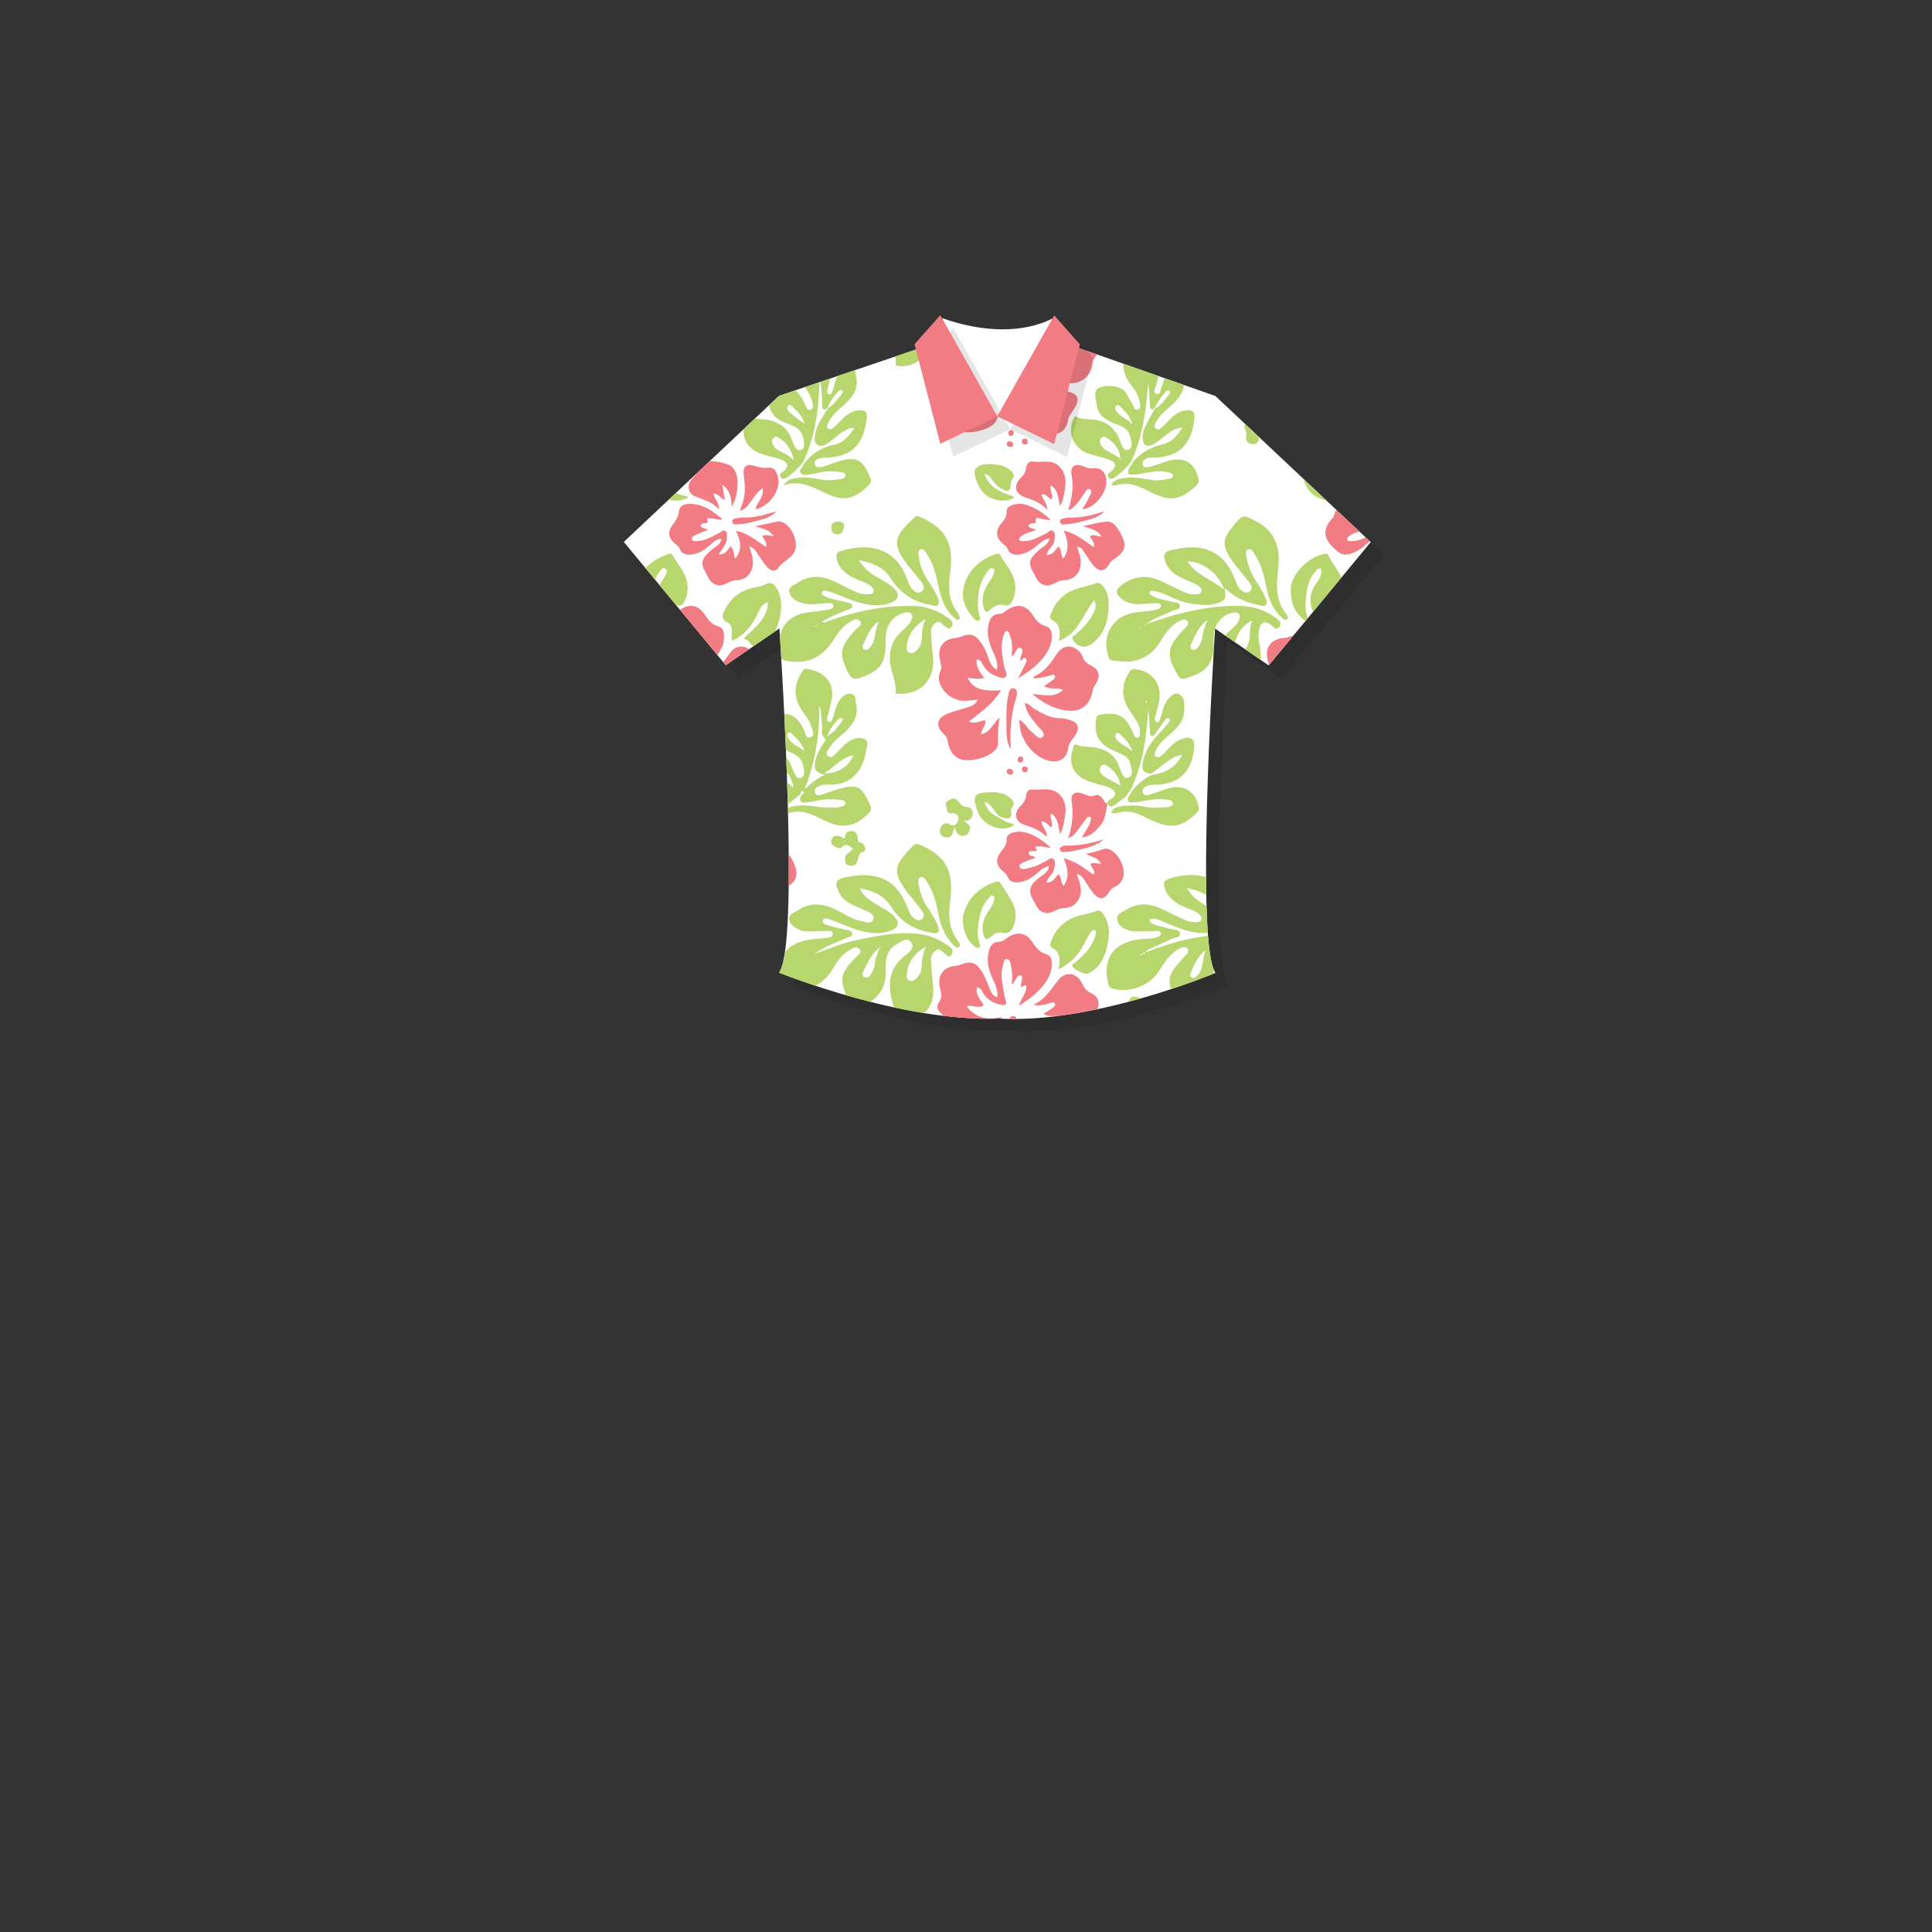 <?xml version="1.0" encoding="utf-8"?>
<!-- Generator: Adobe Illustrator 16.0.0, SVG Export Plug-In . SVG Version: 6.00 Build 0)  -->
<!DOCTYPE svg PUBLIC "-//W3C//DTD SVG 1.1//EN" "http://www.w3.org/Graphics/SVG/1.1/DTD/svg11.dtd">
<svg version="1.1" id="레이어_1" xmlns="http://www.w3.org/2000/svg" xmlns:xlink="http://www.w3.org/1999/xlink" x="0px"
	 y="0px" width="600px" height="600px" viewBox="0 0 600 600" enable-background="new 0 0 600 600" xml:space="preserve">
<rect x="0" y="0" width="600" height="600" fill="#333333" stroke="none"/>
<g id="레이어_3">
</g>
<g id="레이어_1_1_">
	<g id="레이어_2_1_" display="none">
		<rect x="196.5" y="45" display="inline" fill="none" stroke="#000000" stroke-miterlimit="10" width="229" height="229"/>
		
			<rect x="196.5" y="284.241" display="inline" fill="none" stroke="#000000" stroke-miterlimit="10" width="229" height="272.759"/>
		<rect x="440.5" y="45" display="inline" fill="none" stroke="#000000" stroke-miterlimit="10" width="127" height="127"/>
		<rect x="440.5" y="188.833" display="inline" fill="none" stroke="#000000" stroke-miterlimit="10" width="127" height="127"/>
		<rect x="440.5" y="333.5" display="inline" fill="none" stroke="#000000" stroke-miterlimit="10" width="127" height="223.5"/>
	</g>
	<g id="레이어_1_3_">
	</g>
	<g id="레이어_2">
	</g>
</g>
<g>
	<g opacity="0.1">
		<path d="M398.013,210.655l31.667-38.283l-48.209-45.374l-50.148-17.615l-0.496,0.673v-7.109
			c-4.471,2.209-9.657,3.328-15.437,3.328c-8.618,0-16.211-2.534-18.717-3.468l0.698,6.719l-51.431,17.4L197.731,172.3
			l31.671,38.283l16.657-11.437c0.878,13.475,6.155,98.637-0.119,106.906c0,0,37.643,15.387,68.221,14.268
			c29.737,1.751,67.31-14.193,67.31-14.193c-6.039-8.269-0.962-93.405-0.115-106.906L398.013,210.655z"/>
	</g>
	<g>
		<path fill="#FFFFFF" d="M394.013,206.655l31.667-38.283l-48.209-45.374l-50.148-17.615l-0.496,0.673v-7.109
			c-4.471,2.209-9.657,3.328-15.437,3.328c-8.618,0-16.211-2.534-18.717-3.468l0.698,6.719l-51.431,17.4L193.731,168.3
			l31.671,38.283l16.657-11.437c0.878,13.475,6.155,98.637-0.119,106.906c0,0,37.643,15.387,68.221,14.268
			c29.737,1.751,67.31-14.193,67.31-14.193c-6.039-8.269-0.962-93.405-0.115-106.906L394.013,206.655z"/>
	</g>
</g>
<g>
	<path fill="none" d="M268.39,201.661c1.354,0.695,2.017-0.971,2.701-1.943c0.255-0.364,0.365-0.861,0.439-1.314
		c0.297-1.814,0.69-3.598,1.323-5.382c-2.095,1.438-3.187,3.566-4.137,5.747C268.321,199.674,267.236,201.069,268.39,201.661z"/>
	<path fill="none" d="M242.423,140.182c1.345,0.602,2.615,1.313,4.108,2.71c-0.698-3.015-1.929-5.001-3.938-6.452
		c-0.708-0.511-1.609-1.291-2.461-0.334c-0.744,0.835-0.214,1.747,0.287,2.553C240.89,139.418,241.647,139.835,242.423,140.182z"/>
	<path fill="none" d="M262.333,261.129c-0.217,0.065-0.226,0.175-0.021,0.272c0.048,0.022,0.143-0.005,0.19-0.042
		c0.03-0.023,0.014-0.107,0.019-0.165C262.457,261.171,262.384,261.116,262.333,261.129z"/>
	<path fill="none" d="M245.754,136.216c0.161,0.439,0.334,0.877,0.534,1.301c0.525,1.113,1.028,2.742,2.5,2.188
		c1.324-0.499,0.951-2.138,0.714-3.365c-0.362-1.877-1.308-3.321-3.182-4.036c-0.948-0.362-1.858-0.822-2.805-1.186
		c-2.847-1.093-4.217-2.984-4.696-5.256l-4.424,4.164c1.414,0.208,2.875,0.091,4.28,0.403
		C242.084,131.185,244.537,132.886,245.754,136.216z"/>
	<polygon fill="none" points="273.507,192.267 273.37,192.263 273.434,192.414 	"/>
	<path fill="none" d="M206.547,176.551c-0.753-0.412-1.258,0.415-1.674,0.945c-0.612,0.78-1.092,1.614-1.48,2.485l1.438,1.738
		c0.61-1.034,1.276-2.039,1.828-3.103C207.006,177.947,207.424,177.03,206.547,176.551z"/>
	<path fill="none" d="M249.557,124.665c0.248,0.488,0.451,0.998,0.699,1.485c0.314,0.617,0.588,1.446,1.505,1.043
		c0.763-0.335,0.779-1.135,0.627-1.848c-0.407-1.908-1.287-3.58-2.417-5.136l-2.991,1.012
		C247.946,122.021,248.789,123.154,249.557,124.665z"/>
	<path fill="none" d="M282.367,202.688c1.028,0.467,1.774-0.199,2.458-0.884c1.129-1.13,1.438-2.567,1.459-4.076
		c0.027-1.892,0.343-3.7,1.181-5.51c-3.05,1.941-5.404,4.417-5.86,8.203C281.504,201.26,281.392,202.249,282.367,202.688z"/>
	<path fill="none" d="M246.492,126.655c-0.467-0.463-1.035-1.289-1.71-0.648c-0.684,0.649-0.159,1.553,0.403,2.039
		c1.335,1.151,2.789,2.164,4.7,3.617C249.143,129.188,247.786,127.938,246.492,126.655z"/>
	<path fill="none" d="M304.727,122.22c0.09-0.028,0.183-0.065,0.276-0.099l-1.314-2.005c-0.968,0.749-1.951,1.496-2.924,2.289
		C302.378,122.801,303.553,122.595,304.727,122.22z"/>
	<path fill="none" d="M304.447,126.289c1.044-0.223,1.826-0.673,2.483-1.229l-1.117-1.704c-0.019,0.039-0.036,0.079-0.054,0.117
		C305.385,124.311,304.986,125.138,304.447,126.289z"/>
	<path fill="none" d="M257.445,122.423c0.688,0.226,0.93-0.426,1.106-0.929c0.257-0.735,0.422-1.501,0.643-2.25
		c0.249-0.843,0.526-1.676,0.905-2.462l-2.285,0.773c-0.278,1.162-0.571,2.321-0.863,3.479
		C256.802,121.629,256.843,122.226,257.445,122.423z"/>
	<path fill="none" d="M330.232,112.369c-2.24-0.501-4.12,0.101-5.854-0.994c0.408-0.905,1.504-0.94,2.127-1.552
		c0.483-0.475,1.369-0.88,0.944-1.658c-0.326-0.598-1.162-0.275-1.729-0.09c-0.167,0.054-0.334,0.107-0.502,0.159l-4.073,5.527
		C324.46,114.078,327.418,114.899,330.232,112.369z"/>
	<polygon fill="none" points="348.008,244.42 348.154,244.344 348.022,244.245 	"/>
	<path fill="none" d="M350.869,232.59c0.158,0.203,0.224,0.691,0.564,0.445c0.272-0.197,0.025-0.534-0.232-0.729
		c-0.619-1.65-1.854-2.834-3.078-4.021c-0.428-0.415-0.965-1.024-1.554-0.396c-0.479,0.51-0.167,1.189,0.21,1.703
		C347.822,231.02,349.443,231.676,350.869,232.59z"/>
	<path fill="none" d="M344.627,238.418c-0.801-0.625-1.936-1.623-2.777-0.375c-0.709,1.052-0.117,2.325,0.959,3.012
		c1.529,0.975,3.162,1.783,5.141,2.881C347.51,241.321,346.283,239.709,344.627,238.418z"/>
	<path fill="none" d="M348.205,126.553c-0.414-0.437-0.969-1.074-1.556-0.588c-0.64,0.53-0.259,1.299,0.163,1.872
		c1.086,1.473,2.805,2.14,4.203,3.22c0.115,0.206-0.006,0.718,0.398,0.532c0.26-0.12,0.092-0.536-0.127-0.776
		C350.76,129.032,349.42,127.833,348.205,126.553z"/>
	<path fill="none" d="M356.231,217.891c-0.046-0.164-0.104-0.369-0.161-0.573c-0.066,0.187-0.181,0.372-0.186,0.56
		c-0.003,0.153,0.125,0.309,0.194,0.463C356.123,218.208,356.168,218.077,356.231,217.891z"/>
	<path fill="none" d="M246.4,244.659c-0.229-2.035-0.995-3.53-2.06-4.772c0.038,1.042,0.074,2.086,0.11,3.135
		C245.114,243.457,245.767,243.976,246.4,244.659z"/>
	<path fill="none" d="M246.187,228.157c-0.375-0.369-0.845-0.963-1.364-0.594c-0.598,0.426-0.303,1.133,0.006,1.69
		c1.025,1.853,2.992,2.45,5.005,3.97C248.962,230.774,247.538,229.49,246.187,228.157z"/>
	<path fill="none" d="M287.116,294.225c-3.177,1.921-5.177,4.625-5.531,8.396c-0.075,0.797,0.018,1.607,0.913,1.955
		c0.756,0.295,1.361-0.117,1.915-0.568c1.303-1.062,1.839-2.51,1.844-4.125c0.005-1.9,0.44-3.695,1.057-5.466
		c0.09-0.097,0.271-0.255,0.255-0.278C287.373,293.851,287.245,294.059,287.116,294.225z"/>
	<path fill="none" d="M254.621,193.758c0.05,0.004,0.106-0.064,0.152-0.096c-0.043-0.046-0.084-0.126-0.133-0.131
		c-0.049-0.005-0.106,0.064-0.16,0.101C254.527,193.677,254.571,193.754,254.621,193.758z"/>
	<path fill="none" d="M257.368,228.323c1.742-0.976,2.792-2.623,3.98-4.132c0.218-0.276,0.566-0.657,0.228-1.015
		c-0.418-0.443-0.87-0.153-1.204,0.18c-1.38,1.373-2.528,2.91-3.233,4.746c-0.093,0.111-0.286,0.288-0.263,0.324
		C257.1,228.77,257.224,228.473,257.368,228.323z"/>
	<path fill="none" d="M253.496,194.318c-0.027,0.005-0.05,0.011-0.065,0.024c-0.019,0.016-0.039,0.031-0.058,0.047
		c0.031-0.004,0.062-0.008,0.094-0.013C253.477,194.357,253.486,194.338,253.496,194.318z"/>
	<path fill="none" d="M253.64,194.033c-0.048,0.095-0.096,0.19-0.144,0.286C253.646,194.292,253.926,194.353,253.64,194.033z"/>
	<path fill="none" d="M246.332,239.359c0.525,1.013,0.966,2.647,2.286,2.233c1.546-0.487,1.099-2.186,0.878-3.474
		c-0.327-1.903-1.384-3.282-3.174-4.066c-0.751-0.329-1.496-0.674-2.247-1.002c0.029,0.709,0.059,1.422,0.087,2.139
		c0.641,0.743,1.172,1.613,1.574,2.647C245.932,238.344,246.083,238.877,246.332,239.359z"/>
	<path fill="none" d="M253.373,194.389c-0.176,0.024-0.353,0.048-0.53,0.073c0.042,0.085,0.084,0.17,0.127,0.255
		C253.104,194.607,253.239,194.499,253.373,194.389z"/>
	<path fill="none" d="M256.739,250.792c1.56,0.033,3.133,0.127,4.655-0.33c0.518-0.156,1.226-0.373,1.225-0.947
		c0-0.705-0.732-1.012-1.348-1.086c-2.257-0.27-4.519-0.349-6.774,0.096c-1.375,0.271-2.756,0.541-4.147,0.697
		c-1.757,0.196-2.343-0.526-1.479-2.174c0.348-0.428,1.178-0.918,0.496-1.398c-0.445-0.314-0.662,0.604-0.882,1.051
		c-1.268,1.034-2.525,2.082-3.809,3.096c-0.005,0.004-0.011,0.007-0.016,0.012c0.01,0.368,0.02,0.736,0.03,1.104
		c0.965-0.484,2.074-0.601,3.182-0.72C250.862,249.87,253.774,250.727,256.739,250.792z"/>
	<polygon fill="none" points="251.758,296.979 251.892,297.002 251.844,296.875 	"/>
	<path fill="none" d="M265.514,297.564c0.755-0.783,2.38-1.603,1.427-2.804c-1.036-1.306-2.396-0.147-3.508,0.541
		c-2.139,1.324-3.466,3.374-4.715,5.449c-1.711,2.845-3.571,4.457-5.574,5.354c2.831,0.94,6.097,1.968,9.678,3
		C260.648,303.947,261.197,302.036,265.514,297.564z"/>
	<path fill="none" d="M281.244,296.627c1.178-0.879,3.005-2.412,1.7-4.062c-1.264-1.598-3.043-0.118-4.404,0.622
		c-2.229,1.212-3.298,3.259-3.424,5.776c-0.063,1.249-0.051,2.501-0.069,3.753c-0.047,3.454-1.933,6.572-4.691,8.426
		c2.354,0.595,4.788,1.171,7.284,1.71c-0.171-0.512-0.349-1.021-0.488-1.534C275.596,305.586,276.015,300.523,281.244,296.627z"/>
	<path fill="none" d="M273.157,294.35c-0.183,0.13-0.365,0.26-0.547,0.389c-1.785,1.474-2.833,3.463-3.747,5.514
		c-0.465,1.044-1.737,2.626-0.397,3.226c1.408,0.629,2.229-1.162,2.809-2.43c0.19-0.418,0.367-0.883,0.379-1.332
		c0.044-1.668,0.759-3.145,1.238-4.691c0.102-0.211,0.205-0.422,0.306-0.633c0.236-0.023,0.437-0.064,0.197-0.354
		C273.316,294.143,273.237,294.247,273.157,294.35z"/>
	<path fill="none" d="M252.933,296.281c0.027-0.005,0.051-0.012,0.064-0.026c0.041-0.033,0.083-0.059,0.124-0.091
		c-0.053,0.019-0.106,0.038-0.16,0.057C252.952,296.241,252.942,296.261,252.933,296.281z"/>
	<path fill="none" d="M253.136,236.699c0.379-2.112,1.378-3.962,2.483-5.764c0.315-0.515,1.066-1.241,0.572-1.618
		c-1.541-1.178-0.693-2.732-0.902-4.102c-0.152-0.998-0.031-2.045-0.25-3.021c-0.197-0.876,0.123-1.904-0.666-2.898
		c0.216,9.059-1.246,17.552-4.489,25.838c1.889-1.647,3.613-3.381,6.221-4.502C253.346,239.957,252.722,239.006,253.136,236.699z"/>
	<polygon fill="none" points="249.939,233.415 249.853,233.587 249.997,233.6 	"/>
	<path fill="none" d="M252.803,296.556c0.044-0.092,0.087-0.184,0.13-0.275C252.79,296.308,252.525,296.256,252.803,296.556z"/>
	<path fill="none" d="M265.044,234.526c-3.824,0.707-5.854,3.752-9.121,5.677C260.076,240.325,263.659,238.043,265.044,234.526z"/>
	<path fill="none" d="M355.773,295.791c0.018,0.001,0.033,0,0.051,0.002c0.006-0.02,0.017-0.035,0.023-0.055
		c-0.018,0.006-0.035,0.013-0.053,0.02C355.789,295.772,355.779,295.778,355.773,295.791z"/>
	<path fill="none" d="M373.775,280.801c0.307,0.186,0.617,0.369,0.927,0.552c-0.032-1.127-0.06-2.282-0.081-3.466
		c-1.707-0.968-3.705-1.6-5.981-2.089C370.078,278.344,371.854,279.637,373.775,280.801z"/>
	<path fill="none" d="M366.3,288.278c-1.985-0.701-3.902-1.6-5.851-2.406c-1.098-0.455-2.21-0.756-3.439-0.325
		c0.105,1.204,1.055,1.509,1.914,1.765c1.567,0.465,3.184,0.764,4.756,1.212c1.011,0.287,2.618,0.104,2.768,1.313
		c0.166,1.344-1.52,1.25-2.424,1.691c-2.105,1.026-4.281,1.908-6.395,2.921c-0.65,0.312-1.488,0.46-1.781,1.29
		c4.949-1.854,9.94-3.565,15.168-4.477c1.382-0.241,2.763-0.484,4.145-0.702c-0.021-0.273-0.041-0.555-0.061-0.835
		C372.121,289.976,369.177,289.294,366.3,288.278z"/>
	<path fill="none" d="M353.865,195.182c0.149-0.108,0.298-0.215,0.447-0.323C354.094,194.853,353.779,194.691,353.865,195.182z"/>
	<path fill="none" d="M388.898,192.657c-2.404,1.227-4.072,3.106-4.951,5.57c-0.138,0.386-0.312,0.792-0.463,1.203l3.243,2.226
		c0.468-0.619,0.866-1.422,1.092-2.301C388.375,197.192,387.945,194.86,388.898,192.657z"/>
	<path fill="none" d="M368.793,174.334c2.784,4.435,7.547,5.589,11.412,8.822C378.502,178.137,373.453,174.307,368.793,174.334z"/>
	<path fill="none" d="M354.824,296.259c0.018,0,0.033-0.002,0.051-0.002c0.005-0.015,0.014-0.021,0.02-0.035
		c-0.018-0.001-0.033,0.001-0.051-0.001C354.84,296.238,354.829,296.244,354.824,296.259z"/>
	<path fill="none" d="M355.76,193.92c0.024-0.003,0.047-0.009,0.062-0.02c0.036-0.029,0.075-0.053,0.111-0.081
		c-0.049,0.016-0.097,0.032-0.146,0.048C355.778,193.885,355.769,193.902,355.76,193.92z"/>
	<path fill="none" d="M355.611,194.204c0.05-0.095,0.099-0.189,0.148-0.284C355.606,193.943,355.327,193.879,355.611,194.204z"/>
	<path fill="none" d="M354.895,296.222c0.378,0.03,0.699-0.057,0.879-0.431C355.395,295.757,355.052,295.8,354.895,296.222z"/>
	<path fill="none" d="M376.866,302.376c0.381-0.155,0.603-0.249,0.603-0.249c-0.21-0.287-0.405-0.678-0.589-1.145
		C376.88,301.447,376.877,301.912,376.866,302.376z"/>
	<path fill="none" d="M353.964,296.693c0.365,0.011,0.722,0.004,0.86-0.434C354.463,296.255,354.151,296.351,353.964,296.693z"/>
	<path fill="none" d="M370.016,301.619c-0.239,0.621-0.753,1.379-0.004,1.902c0.857,0.598,1.41-0.211,1.955-0.729
		c0.758-0.719,1.131-1.65,1.332-2.656c0.333-1.652,0.594-3.32,1.09-5.069C372.231,296.758,370.981,299.099,370.016,301.619z"/>
	<path fill="none" d="M241.939,302.053c0,0,0.036,0.015,0.054,0.021c0-0.032-0.004-0.066-0.004-0.098
		C241.972,302,241.956,302.03,241.939,302.053z"/>
	<path fill="none" d="M353.884,296.755c0.026-0.007,0.05-0.016,0.06-0.033c0.006-0.012,0.015-0.018,0.021-0.029
		c-0.018,0-0.035,0-0.054,0C353.901,296.714,353.893,296.735,353.884,296.755z"/>
	<path fill="none" d="M353.773,297.012c0.037-0.086,0.073-0.171,0.11-0.257C353.758,296.789,353.516,296.754,353.773,297.012z"/>
	<path fill="none" d="M407.258,188.716c-0.6-2.56-0.307-4.934,1.207-7.14c0.788-1.148,1.73-2.239,1.897-3.707
		c0.052-0.454,0.162-0.998-0.325-1.259c-0.512-0.274-0.879,0.159-1.194,0.485c-2.298,2.383-3.003,5.409-3.278,8.548
		c-0.163,1.854-0.223,3.736,0.344,5.575c0.072,0.235,0.19,0.534,0.203,0.809l1.763-2.13
		C407.605,189.729,407.403,189.339,407.258,188.716z"/>
	<path fill="none" d="M389.479,134.303l-0.457-0.43c-0.11,0.096-0.233,0.201-0.393,0.328
		C388.953,134.208,389.228,134.248,389.479,134.303z"/>
	<path fill="none" d="M344.203,136.313c-0.648-0.472-1.547-1.134-2.271-0.247c-0.658,0.808-0.318,1.764,0.25,2.577
		c0.507,0.724,1.264,1.117,2.014,1.533c1.213,0.674,2.402,1.391,3.602,2.088c0.082,0.193,0.166,0.386,0.248,0.579
		c0.049-0.054,0.151-0.133,0.141-0.156c-0.087-0.174-0.195-0.337-0.297-0.504C347.754,139.54,346.2,137.764,344.203,136.313z"/>
	<path fill="none" d="M359.255,122.364c1.246,0.316,1.163-1.524,1.567-2.451c0.346-0.794,0.56-1.645,0.847-2.465l-1.851-0.65
		c-0.226,0.908-0.543,1.798-0.748,2.712C358.848,120.507,357.917,122.025,359.255,122.364z"/>
	<path fill="none" d="M418.381,167.549c0.184,0.689,0.895,0.503,1.402,0.499c1.576-0.014,2.985-0.5,4.343-1.135l-1.939-1.826
		c-1.018,0.322-2.062,0.557-2.925,1.214C418.844,166.618,418.211,166.918,418.381,167.549z"/>
	<path fill="none" d="M374.51,192.866c-2.033,1.606-3.074,3.889-4.126,6.146c-0.4,0.861-1.226,2.135-0.112,2.688
		c1.176,0.584,1.857-0.806,2.401-1.701c0.394-0.648,0.678-1.441,0.747-2.193c0.154-1.662,0.803-3.156,1.328-4.698
		c0.166-0.151,0.285-0.316,0.041-0.484C374.764,192.605,374.605,192.781,374.51,192.866z"/>
	<path fill="none" d="M354.444,194.785c0.144-0.024,0.411,0.038,0.146-0.274C354.54,194.602,354.492,194.694,354.444,194.785z"/>
	<path fill="none" d="M354.312,194.858c0.037,0.001,0.071-0.001,0.1-0.013c0.011-0.02,0.021-0.04,0.032-0.06
		c-0.028,0.005-0.054,0.012-0.067,0.027C354.355,194.828,354.334,194.843,354.312,194.858z"/>
	<path fill="#B7D66D" d="M350.867,310.275c-0.196,0.293-0.375,0.587-0.543,0.881c1.428-0.376,2.821-0.76,4.178-1.146
		c-0.522-0.161-1.07-0.303-1.66-0.406C352.02,309.459,351.441,309.42,350.867,310.275z"/>
	<path fill="#B7D66D" d="M375.16,290.561c-1.382,0.218-2.763,0.46-4.145,0.702c-5.228,0.912-10.219,2.623-15.168,4.477
		c-0.007,0.02-0.018,0.035-0.023,0.055c-0.018-0.002-0.033-0.001-0.051-0.002c-0.18,0.374-0.501,0.461-0.879,0.431
		c-0.006,0.014-0.015,0.02-0.02,0.035c-0.018,0-0.033,0.002-0.051,0.002c-0.139,0.438-0.495,0.445-0.86,0.434
		c-0.006,0.011-0.015,0.017-0.021,0.029c-0.01,0.017-0.033,0.026-0.06,0.033c-0.037,0.085-0.073,0.17-0.11,0.257
		c-0.258-0.258-0.016-0.223,0.11-0.257c0.009-0.021,0.018-0.042,0.026-0.062c0.019,0,0.036,0,0.054,0
		c0.188-0.342,0.499-0.438,0.86-0.434c0.005-0.016,0.016-0.021,0.02-0.038c0.018,0.002,0.033,0,0.051,0.001
		c0.157-0.422,0.5-0.465,0.879-0.431c0.006-0.013,0.016-0.019,0.021-0.033c0.018-0.006,0.035-0.013,0.053-0.02
		c0.293-0.83,1.131-0.978,1.781-1.29c2.113-1.013,4.289-1.895,6.395-2.921c0.904-0.441,2.59-0.348,2.424-1.691
		c-0.149-1.21-1.757-1.026-2.768-1.313c-1.572-0.448-3.188-0.747-4.756-1.212c-0.859-0.256-1.809-0.561-1.914-1.765
		c1.229-0.431,2.342-0.13,3.439,0.325c1.948,0.807,3.865,1.705,5.851,2.406c2.877,1.016,5.821,1.698,8.8,1.447
		c-0.18-2.524-0.31-5.337-0.397-8.372c-0.31-0.183-0.62-0.366-0.927-0.552c-1.922-1.164-3.697-2.457-5.136-5.003
		c2.276,0.489,4.274,1.121,5.981,2.089c-0.032-1.775-0.054-3.605-0.062-5.489c-0.566-0.167-1.157-0.305-1.777-0.406
		c-2.873-0.467-5.76-0.221-8.598,0.549c-2.903,0.787-3.279,1.488-2.096,4.257c0.441,1.03,1.16,1.843,1.979,2.587
		c1.662,1.512,3.701,2.312,5.752,3.082c1.04,0.391,2.01,0.854,2.783,1.674c0.395,0.414,0.728,0.869,0.502,1.459
		c-0.222,0.58-0.75,0.729-1.33,0.775c-1.444,0.117-2.816-0.217-4.102-0.802c-2.346-1.067-4.646-2.233-6.973-3.343
		c-3.613-1.723-7.248-1.928-10.754,0.188c-1.259,0.76-3.294,1.344-2.988,3.171c0.352,2.099,2.268,3.065,4.265,3.524
		c0.75,0.172,1.557,0.141,2.337,0.132c1.721-0.019,3.441-0.12,5.16-0.107c0.645,0.005,1.637-0.242,1.753,0.696
		c0.124,0.998-0.849,1.11-1.603,1.349c-1.295,0.409-2.629,0.329-3.951,0.429c-8.654,0.65-12.603,5.582-10.82,13.511
		c0.169,0.754,0.277,1.492,1.223,1.805c4.766,1.574,11.188-0.498,14.102-4.625c0.855-1.213,1.627-2.485,2.48-3.699
		c1.185-1.687,2.632-3.114,4.482-4.05c0.771-0.39,1.797-0.665,2.395,0.105c0.664,0.857-0.118,1.556-0.717,2.202
		c-1.06,1.148-2.116,2.301-3.1,3.513c-1.514,1.866-2.213,3.995-1.416,6.344c0.053,0.154,0.115,0.305,0.171,0.457
		c6.736-2.225,11.545-4.143,13.148-4.8c0.011-0.464,0.014-0.929,0.014-1.394C376.085,298.961,375.528,295.322,375.16,290.561z
		 M371.967,302.793c-0.545,0.518-1.098,1.326-1.955,0.729c-0.749-0.523-0.235-1.281,0.004-1.902c0.966-2.52,2.216-4.861,4.373-6.551
		c-0.496,1.749-0.757,3.417-1.09,5.069C373.098,301.143,372.725,302.074,371.967,302.793z"/>
	<path fill="#B7D66D" d="M391.158,200.159c-0.279-1.529-0.47-3.124-0.123-4.667c0.546-2.427,1.909-2.881,3.775-1.378
		c0.732,0.589,1.503,1.843,2.492,0.575c0.887-1.138,0.004-2.012-0.951-2.702c-3.25-2.348-6.812-3.691-10.881-3.81
		c-7.023-0.206-13.848,0.973-20.578,2.793c-3.021,0.818-5.977,1.887-8.96,2.849c-0.036,0.028-0.075,0.052-0.111,0.081
		c-0.015,0.01-0.037,0.016-0.062,0.02c-0.05,0.095-0.099,0.189-0.148,0.284c-0.284-0.325-0.005-0.261,0.148-0.284
		c0.009-0.018,0.019-0.035,0.027-0.053c0.049-0.016,0.097-0.032,0.146-0.048c2.453-1.915,5.437-2.773,8.179-4.116
		c0.846-0.415,2.447-0.3,2.322-1.518c-0.127-1.24-1.683-1.104-2.695-1.372c-2.032-0.536-4.17-0.721-6.027-1.826
		c-0.396-0.236-0.898-0.501-0.723-1.051c0.18-0.568,0.773-0.448,1.203-0.401c1.977,0.216,3.748,1.067,5.508,1.904
		c3.746,1.783,7.662,2.601,11.814,2.416c1.625-0.073,3.05-0.506,4.368-1.451c1.301-0.933,0.283-2.255,0.585-3.741
		c3.156,3.086,6.762,4.614,10.77,5.284c0.686,0.114,1.446,0.55,1.943-0.151c0.43-0.606,0.157-1.345-0.127-2.016
		c-0.797-1.883-1.865-3.61-2.992-5.303c-1.496-2.245-2.464-4.69-2.906-7.352c-0.152-0.921-0.601-2.096,0.467-2.501
		c1.037-0.395,1.59,0.776,2.078,1.534c2.074,3.217,2.923,6.862,3.669,10.555c0.675,3.336,1.831,6.473,4.45,8.849
		c0.514,0.466,1.115,1.247,1.777,0.826c0.816-0.52,0.107-1.368-0.254-1.828c-3.242-4.142-2.975-8.826-2.412-13.656
		c0.715-6.135-0.423-11.519-6.48-14.815c-4.363-2.374-4.414-2.46-7.603,1.426c-3.269,3.986-3.36,5.975-0.454,10.291
		c0.393,0.582,0.823,1.14,1.262,1.688c1.465,1.831,2.988,3.617,4.39,5.494c0.605,0.81,1.135,1.876,0.048,2.711
		c-0.994,0.765-1.928,0.178-2.748-0.489c-1.098-0.89-1.389-2.236-1.877-3.46c-2.046-5.123-5.359-8.77-11.102-9.626
		c-3.086-0.46-6.065,0.156-9.043,0.843c-1.664,0.384-2.062,1.305-1.592,2.938c1.01,3.497,3.775,5.02,6.787,6.275
		c1.299,0.542,2.645,0.974,3.762,1.863c0.557,0.444,1.115,0.979,0.804,1.783c-0.271,0.698-0.962,0.684-1.599,0.721
		c-1.776,0.103-3.395-0.447-4.96-1.194c-2.187-1.042-4.321-2.2-6.544-3.155c-4.17-1.791-8.081-1.189-11.692,1.536
		c-1.835,1.385-1.935,2.605-0.125,4.113c2.05,1.708,4.502,1.989,7.079,1.707c1.316-0.145,2.646-0.188,3.971-0.232
		c0.541-0.019,1.18,0.011,1.278,0.722c0.092,0.655-0.42,0.998-0.952,1.167c-0.662,0.21-1.353,0.365-2.043,0.449
		c-1.549,0.189-3.109,0.283-4.658,0.48c-7.053,0.897-10.875,6.967-8.637,13.693c0.197,0.591,0.374,1.244,1.176,1.27
		c2.021,0.064,4,0.629,6.063,0.283c3.978-0.664,6.886-2.77,8.936-6.19c1.579-2.635,3.3-5.158,6.227-6.501
		c0.727-0.333,1.618-0.568,2.174,0.127c0.599,0.748,0.062,1.461-0.534,2.04c-0.336,0.327-0.674,0.654-0.993,0.999
		c-3.856,4.165-5.419,6.711-2.337,12.268c1.701,3.066,1.453,3.203,4.923,1.996c5.122-1.783,6.999-4.385,7.048-9.762
		c0.01-1.096,0.006-2.191,0.055-3.285c0.15-3.292,2.793-6.272,6.033-6.834c1.612-0.279,2.469,0.643,1.882,2.173
		c-0.481,1.255-1.432,2.189-2.485,3.051c-0.728,0.595-1.345,1.232-1.891,1.897l3.008,2.065c0.15-0.41,0.325-0.816,0.463-1.203
		c0.879-2.463,2.547-4.343,4.951-5.57c-0.953,2.203-0.523,4.535-1.079,6.697c-0.226,0.879-0.624,1.683-1.092,2.301l4.804,3.297
		C391.534,203.352,391.45,201.754,391.158,200.159z M368.793,174.334c4.66-0.027,9.709,3.803,11.412,8.822
		C376.34,179.923,371.577,178.769,368.793,174.334z M354.444,194.785c-0.011,0.02-0.021,0.04-0.032,0.06
		c-0.028,0.012-0.062,0.014-0.1,0.013c-0.149,0.108-0.298,0.215-0.447,0.323c-0.086-0.49,0.229-0.329,0.447-0.323
		c0.021-0.016,0.043-0.031,0.064-0.046C354.391,194.797,354.416,194.79,354.444,194.785c0.048-0.091,0.096-0.183,0.146-0.274
		C354.855,194.823,354.588,194.761,354.444,194.785z M374.748,193.107c-0.525,1.542-1.174,3.036-1.328,4.698
		c-0.069,0.752-0.354,1.545-0.747,2.193c-0.544,0.896-1.226,2.285-2.401,1.701c-1.113-0.553-0.288-1.826,0.112-2.688
		c1.052-2.257,2.093-4.54,4.126-6.146c0.096-0.085,0.254-0.261,0.279-0.243C375.033,192.791,374.914,192.956,374.748,193.107z"/>
	<path fill="#B7D66D" d="M289.697,305.395c-0.277-2.402-0.468-4.818-0.585-7.234c-0.065-1.334,0.611-2.504,1.735-3.133
		c0.986-0.553,1.689,0.428,2.42,0.985c0.688,0.526,1.423,1.675,2.273,0.404c0.65-0.973,0.206-1.88-0.812-2.566
		c-2.282-1.542-4.616-2.895-7.369-3.461c-7.017-1.444-13.812,0.097-20.637,1.386c-4.722,0.892-9.098,2.831-13.6,4.389
		c-0.041,0.032-0.083,0.058-0.124,0.091c-0.014,0.014-0.038,0.021-0.064,0.026c-0.043,0.091-0.086,0.183-0.13,0.275
		c-0.278-0.3-0.013-0.248,0.13-0.275c0.009-0.02,0.019-0.04,0.028-0.06c0.054-0.019,0.107-0.038,0.16-0.057
		c2.944-2.323,6.536-3.352,9.86-4.914c0.668-0.314,1.8-0.301,1.71-1.293c-0.092-1.021-1.191-1.061-2.013-1.251
		c-1.596-0.368-3.231-0.617-4.778-1.134c-0.944-0.315-2.724-0.514-2.353-1.717c0.367-1.189,1.898-0.404,2.859-0.054
		c2.64,0.96,5.201,2.159,7.879,2.985c3.393,1.047,6.907,1.513,10.356,0.234c2.578-0.955,2.865-2.721,0.896-4.624
		c-1.711-1.655-3.905-2.577-5.875-3.841c-1.759-1.127-3.565-2.23-4.618-4.704c4.118,0.778,7.478,2.202,9.576,5.584
		c3.027,4.877,7.42,7.444,12.972,8.3c1.772,0.272,2.37-0.307,1.765-1.994c-0.769-2.146-2.062-4.034-3.322-5.918
		c-1.327-1.983-2.171-4.163-2.594-6.476c-0.178-0.974-0.781-2.45,0.515-2.915c1.102-0.395,1.633,0.971,2.156,1.8
		c1.914,3.03,2.714,6.445,3.391,9.91c0.653,3.345,1.838,6.474,4.269,8.972c0.554,0.569,1.289,1.584,2.092,0.967
		c0.714-0.551-0.1-1.494-0.51-2.059c-2.669-3.682-2.875-7.717-2.298-12.07c1.247-9.41-1.198-13.932-8.991-17.451
		c-0.903-0.408-1.63-0.702-2.504,0.184c-5.813,5.883-6.874,7.916-1.453,14.91c0.383,0.494,0.846,0.924,1.231,1.416
		c1.061,1.352,2.151,2.686,3.127,4.097c0.505,0.731,0.669,1.62-0.151,2.323c-0.829,0.712-1.629,0.312-2.354-0.195
		c-1.145-0.806-1.622-2.043-2.103-3.303c-1.813-4.744-4.582-8.538-9.895-9.754c-3.044-0.695-6.051-0.342-9.065,0.209
		c-4.192,0.768-3.412,2.324-2.206,5.052c0.45,1.017,1.286,1.737,2.18,2.408c1.781,1.337,3.881,1.987,5.862,2.905
		c1.221,0.564,3.064,1.255,2.406,2.889c-0.577,1.432-2.316,0.671-3.595,0.425c-3.534-0.678-6.32-3.026-9.601-4.282
		c-3.53-1.351-6.903-1.223-10.074,0.858c-1.109,0.728-2.958,1.161-2.774,2.821c0.207,1.863,1.871,2.741,3.523,3.412
		c0.825,0.334,1.676,0.379,2.534,0.368c1.877-0.024,3.754-0.132,5.63-0.104c0.686,0.011,1.797-0.342,1.858,0.81
		c0.052,0.976-0.955,1.155-1.705,1.276c-1.229,0.195-2.476,0.29-3.719,0.373c-4.475,0.3-7.652,1.747-9.464,4.214
		c-0.441,2.983-1.021,5.121-1.766,6.162c0,0.031,0.004,0.065,0.004,0.098c0.371,0.15,4.578,1.846,11.151,4.029
		c2.002-0.896,3.863-2.509,5.574-5.354c1.249-2.075,2.576-4.125,4.715-5.449c1.112-0.688,2.472-1.847,3.508-0.541
		c0.953,1.201-0.672,2.021-1.427,2.804c-4.316,4.472-4.865,6.383-2.692,11.54c2.384,0.687,4.906,1.374,7.534,2.039
		c2.759-1.854,4.644-4.972,4.691-8.426c0.018-1.252,0.006-2.504,0.069-3.753c0.126-2.518,1.195-4.564,3.424-5.776
		c1.36-0.74,3.14-2.22,4.404-0.622c1.305,1.65-0.522,3.184-1.7,4.062c-5.229,3.896-5.648,8.958-4.092,14.691
		c0.139,0.513,0.317,1.022,0.488,1.534c3.021,0.652,6.125,1.248,9.271,1.759C289.069,312.916,290.247,310.159,289.697,305.395z
		 M251.758,296.979l0.086-0.104l0.048,0.127L251.758,296.979z M273.198,294.393c-0.101,0.211-0.204,0.422-0.306,0.633
		c-0.479,1.547-1.194,3.023-1.238,4.691c-0.012,0.448-0.188,0.914-0.379,1.332c-0.58,1.268-1.401,3.059-2.809,2.43
		c-1.34-0.6-0.068-2.182,0.397-3.226c0.913-2.051,1.962-4.04,3.747-5.514c0.182-0.129,0.365-0.259,0.547-0.389
		c0.08-0.104,0.159-0.207,0.238-0.311C273.635,294.329,273.434,294.37,273.198,294.393z M287.314,294.417
		c-0.617,1.771-1.052,3.565-1.057,5.466c-0.005,1.615-0.541,3.062-1.844,4.125c-0.554,0.451-1.159,0.863-1.915,0.568
		c-0.895-0.348-0.987-1.158-0.913-1.955c0.354-3.771,2.354-6.475,5.531-8.396c0.128-0.166,0.256-0.374,0.453-0.086
		C287.585,294.163,287.404,294.321,287.314,294.417z"/>
	<path fill="#B7D66D" d="M243.848,205.172c6.784,1.249,11.148-0.582,14.986-6.414c1.333-2.027,2.641-4.081,4.776-5.396
		c1.063-0.655,2.378-1.644,3.369-0.521c1.153,1.307-0.622,1.968-1.299,2.732c-4.8,5.415-5.22,7.058-2.499,12.9
		c1.165,2.5,2.064,2.691,4.336,1.873c5.802-2.092,7.507-4.347,7.537-10.59c0.005-1.093-0.017-2.201,0.148-3.276
		c0.48-3.15,2.806-5.559,5.897-6.217c0.692-0.148,1.391-0.275,1.937,0.398c0.549,0.677,0.271,1.32-0.03,1.969
		c-0.609,1.317-1.658,2.266-2.733,3.176c-2.742,2.322-3.963,5.193-3.937,8.849c0.025,3.574,2.093,6.719,1.799,10.308
		c-0.062,0.765,0.629,0.488,1.009,0.501c7.03,0.239,11.428-4.664,10.573-11.695c-0.292-2.4-0.483-4.816-0.605-7.232
		c-0.066-1.312,0.512-2.492,1.628-3.203c1.215-0.774,1.758,0.524,2.547,1.042c0.678,0.444,1.418,1.384,2.184,0.347
		c0.718-0.971,0.316-1.865-0.678-2.579c-3.249-2.332-6.762-3.838-10.834-3.946c-9.186-0.244-18.002,1.559-26.611,4.617
		c-0.564,0.201-1.119,0.771-2.049,0.293c2.617-1.659,5.33-2.641,7.966-3.78c0.554-0.239,1.369-0.27,1.397-1.038
		c0.034-0.937-0.868-0.98-1.507-1.177c-2.086-0.643-4.316-0.751-6.325-1.674c-0.677-0.311-1.854-0.552-1.61-1.392
		c0.308-1.06,1.49-0.53,2.238-0.36c1.055,0.24,2.053,0.736,3.073,1.127c1.968,0.754,3.888,1.687,5.913,2.229
		c3.414,0.915,6.933,1.498,10.355,0.11c2.429-0.985,2.674-2.729,0.762-4.525c-1.608-1.51-3.597-2.479-5.489-3.576
		c-1.971-1.141-3.736-2.495-5.329-5.104c4.238,0.889,7.63,2.174,9.649,5.364c3.099,4.896,7.345,7.762,13.023,8.635
		c0.683,0.104,1.438,0.559,1.932-0.164c0.413-0.603,0.218-1.372-0.056-2.036c-0.87-2.109-2.172-3.974-3.391-5.884
		c-1.364-2.138-2.287-4.446-2.549-6.974c-0.083-0.799-0.472-1.934,0.542-2.293c0.968-0.344,1.457,0.688,1.926,1.381
		c2.105,3.112,2.938,6.675,3.672,10.289c0.74,3.647,1.97,7.088,4.895,9.639c0.4,0.349,0.916,0.837,1.437,0.444
		c0.557-0.421,0.106-0.991-0.115-1.474c-0.13-0.284-0.242-0.588-0.428-0.833c-2.728-3.578-2.797-7.588-2.221-11.838
		c1.263-9.312-1.209-13.982-8.966-17.476c-0.677-0.305-1.31-0.84-2.111-0.075c-6.099,5.828-7.414,8.015-2.005,14.985
		c0.288,0.371,0.621,0.705,0.916,1.07c1.125,1.399,2.279,2.778,3.352,4.217c0.637,0.855,1.046,1.928,0.067,2.735
		c-1.068,0.879-2.102,0.201-2.897-0.6c-0.958-0.964-1.334-2.277-1.809-3.518c-1.993-5.221-5.52-8.645-11.219-9.441
		c-3.157-0.441-6.22,0.178-9.253,1.004c-1.103,0.3-1.452,0.985-1.314,2.096c0.26,2.09,1.396,3.597,2.993,4.846
		c1.564,1.224,3.386,1.934,5.216,2.617c0.966,0.36,1.867,0.795,2.613,1.516c0.468,0.451,0.863,0.962,0.647,1.648
		c-0.243,0.771-0.948,0.676-1.565,0.716c-1.86,0.122-3.544-0.481-5.174-1.276c-2.107-1.028-4.157-2.191-6.317-3.09
		c-3.599-1.496-7.19-1.45-10.509,0.798c-1.083,0.733-2.923,1.219-2.592,2.895c0.331,1.67,1.825,2.692,3.445,3.236
		c1.644,0.553,3.347,0.7,5.089,0.463c1.156-0.157,2.33-0.208,3.497-0.262c0.623-0.028,1.462-0.062,1.63,0.616
		c0.211,0.851-0.635,1.246-1.292,1.36c-1.993,0.345-4.002,0.611-6.015,0.818c-5.496,0.567-8.456,3.485-9.273,7.472
		c0.112,1.77,0.252,4.048,0.41,6.725C242.821,204.727,243.153,205.044,243.848,205.172z M287.465,192.218
		c-0.837,1.81-1.153,3.618-1.181,5.51c-0.022,1.509-0.33,2.946-1.459,4.076c-0.684,0.685-1.43,1.351-2.458,0.884
		c-0.975-0.439-0.863-1.428-0.762-2.267C282.061,196.635,284.415,194.16,287.465,192.218z M273.507,192.267l-0.073,0.147
		l-0.064-0.151L273.507,192.267z M268.716,198.768c0.95-2.181,2.042-4.31,4.137-5.747c-0.633,1.784-1.025,3.568-1.323,5.382
		c-0.074,0.453-0.185,0.95-0.439,1.314c-0.684,0.973-1.347,2.639-2.701,1.943C267.236,201.069,268.321,199.674,268.716,198.768z
		 M254.641,193.531c0.049,0.005,0.089,0.085,0.133,0.131c-0.046,0.032-0.103,0.101-0.152,0.096c-0.05-0.004-0.094-0.082-0.14-0.127
		C254.535,193.595,254.592,193.526,254.641,193.531z M253.373,194.389c0.02-0.016,0.039-0.031,0.058-0.047
		c0.015-0.013,0.038-0.019,0.065-0.024c0.048-0.095,0.096-0.19,0.144-0.286c0.287,0.32,0.007,0.259-0.144,0.286
		c-0.01,0.02-0.02,0.039-0.029,0.058C253.436,194.381,253.404,194.385,253.373,194.389c-0.134,0.109-0.269,0.218-0.403,0.328
		c-0.042-0.085-0.085-0.17-0.127-0.255C253.02,194.438,253.197,194.413,253.373,194.389z"/>
	<path fill="#B7D66D" d="M278.172,113.251c-0.037,0.418,0.423,0.335,0.701,0.39c4.133,0.811,9.349-2.73,10.583-6.791l-11.429,3.867
		C278.176,111.543,278.248,112.383,278.172,113.251z"/>
	<path fill="#B7D66D" d="M254.083,253.877c1.113,0.566,2.258,1.076,3.406,1.573c3.972,1.718,7.596,1.204,10.904-1.646
		c2.622-2.258,2.655-2.25,1.079-5.404c-2.001-4.006-3.558-4.791-7.891-3.688c-2.114,0.539-4.155,1.36-6.239,2.025
		c-0.84,0.268-1.83,0.495-2.237-0.547c-0.443-1.135,0.47-1.688,1.343-2.115c1.333-0.652,2.776-0.308,4.167-0.393
		c4.425-0.27,7.461-2.48,9.245-6.482c0.77-1.728,1.015-3.598,1.416-5.428c0.396-1.803-0.582-2.449-2.111-2.592
		c-1.209-0.113-2.293,0.366-3.322,0.966c-1.516,0.882-2.592,2.239-3.815,3.446c-0.783,0.773-1.711,2.162-2.872,1.208
		c-1.072-0.882,0.148-1.971,0.669-2.863c1.255-2.149,3.432-3.396,5.123-5.12c2.312-2.361,3.734-5.043,2.898-8.447
		c-0.258-1.051,0.015-2.607-1.489-2.868c-1.528-0.267-2.665,0.692-3.552,1.873c-0.812,1.081-1.206,2.357-1.597,3.628
		c-0.184,0.596-0.285,1.221-0.51,1.797c-0.241,0.619-0.373,1.639-1.224,1.438c-0.865-0.205-0.578-1.105-0.409-1.805
		c0.438-1.819,0.938-3.631,1.254-5.472c0.885-5.149-2.544-8.575-7.907-9.228c-0.796-0.096-1.044,0.459-1.396,0.996
		c-2.604,3.979-2.576,8.115,0.121,12.043c1.06,1.545,2.33,2.982,2.812,4.84c0.295,1.135,1.299,2.75-0.229,3.335
		c-1.528,0.585-1.56-1.378-2.028-2.295c-1.723-3.376-3.377-4.874-6.134-5.026c0.178,3.634,0.354,7.47,0.518,11.423
		c0.751,0.328,1.496,0.673,2.247,1.002c1.791,0.784,2.847,2.163,3.174,4.066c0.221,1.288,0.668,2.986-0.878,3.474
		c-1.319,0.414-1.761-1.221-2.286-2.233c-0.25-0.481-0.4-1.015-0.597-1.522c-0.401-1.034-0.933-1.905-1.574-2.647
		c0.062,1.553,0.122,3.121,0.18,4.697c1.065,1.243,1.831,2.738,2.06,4.772c-0.634-0.683-1.287-1.202-1.95-1.638
		c0.076,2.256,0.146,4.522,0.209,6.786c0.005-0.004,0.011-0.008,0.016-0.012c1.284-1.014,2.541-2.062,3.809-3.096
		c0.22-0.447,0.437-1.365,0.882-1.051c0.682,0.48-0.147,0.971-0.496,1.398c-0.864,1.647-0.278,2.37,1.479,2.174
		c1.392-0.156,2.772-0.426,4.147-0.697c2.255-0.444,4.517-0.365,6.774-0.096c0.616,0.074,1.348,0.381,1.348,1.086
		c0,0.574-0.707,0.791-1.225,0.947c-1.522,0.457-3.095,0.363-4.655,0.33c-2.965-0.064-5.877-0.922-8.868-0.601
		c-1.107,0.119-2.217,0.236-3.182,0.72c0.015,0.556,0.029,1.111,0.043,1.666c0.121-0.025,0.237-0.057,0.346-0.091
		C248.331,251.439,251.229,252.424,254.083,253.877z M257.139,228.102c0.705-1.836,1.853-3.373,3.233-4.746
		c0.334-0.333,0.786-0.623,1.204-0.18c0.338,0.357-0.01,0.738-0.228,1.015c-1.189,1.509-2.238,3.156-3.98,4.132
		c-0.144,0.15-0.268,0.447-0.492,0.104C256.853,228.39,257.046,228.213,257.139,228.102z M265.044,234.526
		c-1.385,3.518-4.968,5.799-9.121,5.677C259.19,238.278,261.221,235.233,265.044,234.526z M244.829,229.253
		c-0.309-0.558-0.604-1.265-0.006-1.69c0.519-0.369,0.989,0.225,1.364,0.594c1.351,1.333,2.775,2.617,3.646,5.066
		C247.821,231.704,245.854,231.106,244.829,229.253z M249.939,233.415l0.058,0.186l-0.144-0.013L249.939,233.415z M249.883,245.133
		c3.243-8.286,4.705-16.779,4.489-25.838c0.789,0.994,0.469,2.022,0.666,2.898c0.22,0.977,0.098,2.023,0.25,3.021
		c0.209,1.369-0.639,2.924,0.902,4.102c0.494,0.377-0.257,1.104-0.572,1.618c-1.104,1.802-2.104,3.651-2.483,5.764
		c-0.414,2.308,0.21,3.258,2.968,3.933C253.497,241.752,251.772,243.486,249.883,245.133z"/>
	<path fill="#B7D66D" d="M353.949,124.869c0.109,0.801,0.507,1.926-0.491,2.304c-1.138,0.43-1.282-0.809-1.685-1.504
		c-0.663-1.148-1.303-2.31-1.973-3.454c-0.402-0.688-0.945-1.272-1.68-1.589c-2.341-1.009-5.145-1.059-7.041-0.071
		c-1.612,0.839-0.731,3.676-0.371,5.662c0.619,3.409,3.401,4.439,6.092,5.537c1.693,0.691,3.445,1.347,4.014,3.282
		c0.469,1.592,1.367,3.926-0.372,4.622c-1.591,0.636-2.208-1.691-2.756-3.118c-1.349-3.518-3.808-5.521-7.586-6.159
		c-1.911-0.322-3.944,0.066-5.743-0.919c-0.634-0.347-0.797,0.131-0.994,0.561c-2.012,4.407-0.002,9.212,4.615,10.821
		c2.059,0.717,4.229,1.118,6.277,1.858c2.472,0.893,2.641,2.266,0.582,3.83c-0.615,0.468-1.168,0.925-0.582,1.703
		c0.532,0.707,1.195,0.534,1.855,0.082c1.621-1.109,3.058-2.423,4.393-3.855c0.311-0.472,0.62-0.944,0.93-1.417
		c3.54-7.686,4.5-15.899,5.159-24.248c0.108,1.059,0.234,2.115,0.319,3.175c0.085,1.081,0.056,2.176,0.219,3.244
		c0.108,0.707-0.494,1.867,0.961,1.934c0.166-0.145,0.33-0.291,0.496-0.435c0.834-1.774,1.92-3.385,3.242-4.826
		c0.332-0.36,0.748-1.041,1.316-0.529c0.51,0.458,0.033,1.042-0.287,1.446c-1.203,1.516-2.344,3.104-4.104,4.061
		c-0.137,0.181-0.273,0.363-0.408,0.546c-0.811,1.5-1.656,2.984-2.426,4.505c-0.6,1.183-1.05,2.42-1.062,3.786
		c-0.023,2.647,1.229,3.495,3.506,2.164c1.465-0.856,2.737-2.041,4.117-3.049c1.297-0.947,2.588-1.932,4.729-1.969
		c-1.689,2.506-3.418,4.587-6.086,5.158c-3.754,0.804-6.77,2.609-9.287,5.404c-0.205,0.552-0.412,1.104-0.975,1.407
		c-0.969,2.514-0.791,2.792,1.943,2.55c1.314-0.117,2.608-0.464,3.914-0.693c2.172-0.381,4.344-0.47,6.502,0.104
		c0.449,0.12,0.992,0.244,1.051,0.792c0.074,0.692-0.549,0.968-1.043,1.068c-1.674,0.337-3.328,0.745-5.093,0.469
		c-2.693-0.42-5.388-1.001-8.143-0.756c-1.824,0.162-3.638,0.406-4.916,2.022c0.61,0.521,1.21,0.443,1.683,0.296
		c3.705-1.155,6.887,0.264,10.051,1.914c0.967,0.504,1.999,0.882,3.006,1.308c4.891,2.068,8.332,0.231,11.93-3.378
		c0.494-0.496,0.592-1.024,0.457-1.702c-0.986-4.933-4.252-7.042-9.073-5.767c-1.43,0.378-2.813,0.931-4.226,1.382
		c-0.741,0.237-1.486,0.498-2.252,0.617c-0.668,0.104-1.498,0.248-1.779-0.659c-0.282-0.905,0.287-1.49,0.995-1.91
		c0.778-0.461,1.667-0.332,2.521-0.356c4.536-0.134,8.518-1.352,10.777-5.722c1.011-1.955,1.54-4.066,1.751-6.274
		c0.209-2.185-0.527-3.008-2.713-2.671c-1.752,0.27-3.235,1.128-4.483,2.377c-0.829,0.829-1.591,1.728-2.452,2.519
		c-0.666,0.611-1.482,1.538-2.395,0.669c-0.745-0.709-0.027-1.609,0.379-2.343c1.287-2.322,3.52-3.736,5.356-5.532
		c1.676-1.64,2.819-3.463,3.126-5.562l-6.069-2.132c-0.287,0.82-0.501,1.671-0.847,2.465c-0.404,0.927-0.321,2.767-1.567,2.451
		c-1.338-0.339-0.407-1.857-0.185-2.854c0.205-0.914,0.522-1.804,0.748-2.712l-10.953-3.848c-0.049,2.24,0.696,4.42,2.358,6.553
		C352.482,121.118,353.664,122.782,353.949,124.869z M348.045,142.843c-0.082-0.193-0.166-0.385-0.248-0.579
		c-1.199-0.698-2.389-1.414-3.602-2.088c-0.75-0.417-1.507-0.81-2.014-1.533c-0.568-0.812-0.908-1.769-0.25-2.577
		c0.725-0.887,1.623-0.225,2.271,0.247c1.997,1.451,3.551,3.227,3.686,5.869c0.102,0.167,0.21,0.33,0.297,0.504
		C348.196,142.71,348.094,142.789,348.045,142.843z M351.414,131.589c-0.404,0.186-0.283-0.326-0.398-0.532
		c-1.398-1.08-3.117-1.747-4.203-3.22c-0.422-0.573-0.803-1.342-0.163-1.872c0.587-0.486,1.142,0.151,1.556,0.588
		c1.215,1.281,2.555,2.479,3.082,4.26C351.506,131.053,351.674,131.469,351.414,131.589z"/>
	<path fill="#B7D66D" d="M340.422,223.268c-0.797,4.844,0.906,7.918,5.482,9.854c1.006,0.426,1.99,0.91,2.976,1.383
		c1.132,0.543,1.903,1.477,2.126,2.658c0.289,1.535,1.236,3.744-0.661,4.355c-1.521,0.49-2.071-1.697-2.621-3.055
		c-0.059-0.145-0.128-0.286-0.181-0.434c-1.153-3.243-3.477-5.019-6.814-5.754c-2.141-0.471-4.385-0.144-6.461-1.019
		c-0.802-0.339-0.82,0.429-0.978,0.917c-1.702,5.277,0.089,8.891,5.313,10.638c1.404,0.47,2.854,0.806,4.273,1.237
		c0.74,0.225,1.537,0.404,2.171,0.815c1.749,1.136,1.735,2.155,0.011,3.29c-0.537,0.354-1.09,0.628-1.129,1.365
		c0,0,0.014-0.004,0.012-0.005c0.509,1.247,1.355,1.142,2.246,0.493c1.26-0.916,2.477-1.894,3.713-2.845
		c0.181-0.569,0.44-1.082,0.984-1.392c4.132-8.036,5.053-16.77,5.777-25.611c0.154,2.379,0.299,4.758,0.475,7.135
		c0.031,0.436-0.137,1.021,0.403,1.24c0.663,0.27,0.995-0.32,1.296-0.732c1.01-1.385,1.945-2.826,2.969-4.201
		c0.301-0.403,0.795-0.934,1.354-0.404c0.41,0.389,0.078,0.896-0.22,1.244c-1.114,1.303-2.212,2.628-3.409,3.851
		c-2.244,2.288-3.811,4.958-4.542,8.06c-0.653,2.768,0.118,3.822,2.579,3.886c1.926-1.438,3.821-2.921,5.791-4.295
		c1.047-0.729,2.191-1.367,3.8-1.413c-2.163,3.795-5.271,5.633-9.294,6.068c-2.751,1.191-4.856,3.155-6.619,5.529
		c-0.146,0.581-0.477,1.037-0.941,1.404c-0.279,1.076,0.104,1.7,1.244,1.688c0.776-0.01,1.566-0.063,2.322-0.223
		c2.766-0.582,5.536-1.023,8.369-0.668c0.838,0.105,2.027,0.141,1.992,1.18c-0.031,0.955-1.191,1.1-2.049,1.176
		c-2.265,0.202-4.545,0.283-6.779-0.182c-2.101-0.436-4.212-0.432-6.305-0.238c-1.523,0.141-3.188,0.352-4.141,2.228
		c0.889,0,1.555,0.152,2.115-0.026c2.996-0.95,5.674-0.126,8.342,1.216c1.738,0.874,3.535,1.698,5.391,2.263
		c4.918,1.494,7.93-0.586,11.053-3.744c0.433-0.438,0.469-0.936,0.383-1.512c-0.695-4.647-4.453-7.16-8.998-5.961
		c-1.131,0.299-2.227,0.732-3.338,1.103c-0.963,0.321-1.916,0.682-2.895,0.95c-0.85,0.234-1.801,0.398-2.133-0.74
		c-0.31-1.059,0.475-1.529,1.288-1.932c0.804-0.398,1.657-0.389,2.521-0.402c7.26-0.117,11.203-3.682,12.139-10.96
		c0.424-3.293-0.92-4.325-4.086-3.154c-1.359,0.503-2.412,1.423-3.405,2.435c-0.767,0.779-1.486,1.615-2.312,2.326
		c-0.568,0.489-1.318,1.182-2.066,0.598c-0.766-0.598-0.232-1.434,0.114-2.131c1.153-2.314,3.206-3.814,5.047-5.494
		c1.903-1.738,3.486-3.699,3.618-6.344c0.096-1.936,0.442-4.268-1.573-5.443c-1.366-0.797-3.73,1.282-4.658,3.829
		c-0.479,1.317-0.798,2.694-1.241,4.026c-0.141,0.426-0.393,1.004-0.938,0.889c-0.634-0.135-0.774-0.78-0.646-1.332
		c0.355-1.519,0.829-3.011,1.179-4.531c1.313-5.702-1.839-10.134-7.446-10.594c-0.711-0.059-1.094,0.019-1.529,0.642
		c-2.674,3.817-2.752,8.186-0.143,12.085c0.825,1.234,1.664,2.46,2.438,3.725c0.716,1.168,0.959,2.471,0.834,3.832
		c-0.034,0.384-0.089,0.803-0.544,0.943c-0.532,0.166-0.917-0.087-1.163-0.529c-0.226-0.408-0.383-0.854-0.579-1.277
		c-2.389-5.172-4.647-6.303-10.249-5.234C340.66,222.166,340.533,222.586,340.422,223.268z M342.809,241.055
		c-1.076-0.687-1.668-1.96-0.959-3.012c0.842-1.248,1.977-0.25,2.777,0.375c1.656,1.291,2.883,2.902,3.322,5.518
		C345.971,242.838,344.338,242.03,342.809,241.055z M348.008,244.42l0.015-0.176l0.132,0.1L348.008,244.42z M356.07,217.318
		c0.058,0.204,0.115,0.409,0.161,0.573c-0.063,0.186-0.108,0.317-0.152,0.449c-0.069-0.154-0.197-0.31-0.194-0.463
		C355.89,217.69,356.004,217.504,356.07,217.318z M346.569,227.891c0.589-0.629,1.126-0.02,1.554,0.396
		c1.224,1.187,2.459,2.37,3.078,4.021c0.258,0.194,0.505,0.531,0.232,0.729c-0.341,0.246-0.406-0.242-0.564-0.445
		c-1.426-0.914-3.047-1.57-4.09-2.996C346.402,229.081,346.091,228.401,346.569,227.891z"/>
	<path fill="#B7D66D" d="M256.567,127.052c0.174-0.144,0.349-0.288,0.521-0.435c0.585-1.973,1.876-3.497,3.198-4.994
		c0.305-0.345,0.733-0.71,1.195-0.371c0.531,0.39,0.095,0.872-0.137,1.199c-1.16,1.635-2.504,3.108-4.11,4.326
		c-0.145,0.166-0.289,0.332-0.433,0.498c-1.314,2.376-3.101,4.515-3.592,7.303c-0.236,1.341-0.544,2.782,0.779,3.638
		c1.266,0.819,2.398-0.185,3.433-0.828c1.79-1.113,3.158-2.815,5.096-3.729c0.751-0.354,1.438-0.972,2.791-0.643
		c-1.674,2.338-3.313,4.497-6.094,5.048c-3.885,0.771-6.945,2.681-9.381,5.722c-0.134,0.176-0.269,0.354-0.402,0.531
		c0.031,0.995-1.634,1.711-0.71,2.702c0.79,0.847,2.085,0.391,3.146,0.267c1.081-0.127,2.137-0.452,3.211-0.655
		c1.941-0.367,3.897-0.303,5.839-0.048c0.667,0.087,1.671,0.274,1.673,1.024c0.002,0.868-0.952,1.122-1.753,1.216
		c-1.696,0.201-3.349,0.498-5.113,0.193c-2.527-0.437-5.086-0.951-7.683-0.656c-1.775,0.201-3.564,0.447-4.689,2.417
		c5.336-1.985,9.542,0.83,13.929,2.803c0.285,0.128,0.58,0.233,0.871,0.347c5.226,2.046,8.488-0.089,11.729-3.353
		c0.654-0.659,0.732-1.381,0.409-2.144c-2.237-5.271-3.648-6.848-9.574-5.231c-1.278,0.349-2.509,0.869-3.77,1.285
		c-0.666,0.22-1.339,0.454-2.028,0.56c-0.778,0.119-1.665,0.172-1.888-0.864c-0.202-0.937,0.464-1.53,1.211-1.766
		c0.798-0.251,1.687-0.251,2.54-0.291c6.143-0.284,9.699-2.605,11.429-7.615c0.455-1.317,0.673-2.723,0.937-4.1
		c0.453-2.37-0.542-3.367-2.933-2.925c-2.27,0.42-3.927,1.821-5.42,3.483c-0.622,0.692-1.303,1.339-2.013,1.94
		c-0.497,0.421-1.118,0.641-1.696,0.115c-0.524-0.478-0.217-1.013,0.016-1.502c0.711-1.499,1.677-2.794,2.946-3.891
		c1.3-1.123,2.589-2.278,3.739-3.55c1.948-2.155,2.776-4.711,2.048-7.59c-0.12-0.472-0.138-1.047-0.258-1.56l-5.477,1.853
		c-0.379,0.786-0.656,1.619-0.905,2.462c-0.221,0.749-0.386,1.514-0.643,2.25c-0.176,0.502-0.418,1.154-1.106,0.929
		c-0.602-0.197-0.643-0.793-0.494-1.388c0.292-1.159,0.584-2.318,0.863-3.479l-3.118,1.055c0.684,2.463,0.526,4.704,0.608,6.917
		C255.335,126.329,255.093,127.419,256.567,127.052z"/>
	<path fill="#B7D66D" d="M237.233,141.228c1.793,0.542,3.666,0.858,5.404,1.532c2.294,0.889,2.419,2.363,0.444,3.752
		c-0.615,0.432-1.252,0.828-0.688,1.659c0.492,0.724,1.139,0.632,1.839,0.198c1.888-1.17,3.365-2.783,4.851-4.391
		c0.135-0.176,0.269-0.353,0.402-0.53c3.568-7.745,4.819-15.954,4.963-24.753l-4.477,1.515c1.131,1.556,2.011,3.228,2.417,5.136
		c0.152,0.712,0.135,1.513-0.627,1.848c-0.917,0.403-1.191-0.426-1.505-1.043c-0.249-0.487-0.452-0.997-0.699-1.485
		c-0.768-1.511-1.611-2.644-2.576-3.444l-5.042,1.706l-3.118,2.935c0.479,2.272,1.849,4.163,4.696,5.256
		c0.947,0.364,1.857,0.824,2.805,1.186c1.875,0.715,2.82,2.159,3.182,4.036c0.237,1.228,0.609,2.867-0.714,3.365
		c-1.472,0.554-1.975-1.075-2.5-2.188c-0.2-0.424-0.374-0.861-0.534-1.301c-1.218-3.33-3.67-5.031-7.078-5.787
		c-1.406-0.312-2.866-0.195-4.28-0.403l-3.454,3.251C230.673,137.138,232.826,139.895,237.233,141.228z M245.184,128.046
		c-0.562-0.486-1.087-1.39-0.403-2.039c0.676-0.641,1.244,0.185,1.71,0.648c1.294,1.283,2.651,2.533,3.393,5.008
		C247.973,130.21,246.519,129.197,245.184,128.046z M240.132,136.106c0.852-0.957,1.753-0.177,2.461,0.334
		c2.008,1.451,3.24,3.437,3.938,6.452c-1.493-1.397-2.763-2.109-4.108-2.71c-0.776-0.347-1.533-0.763-2.004-1.522
		C239.918,137.853,239.388,136.941,240.132,136.106z"/>
	<path fill="#F27C84" d="M316.856,205.176c-0.002-0.014-0.001-0.03-0.003-0.044c-0.011,0.001-0.021,0.007-0.031,0.007
		C316.822,205.139,316.856,205.177,316.856,205.176z"/>
	<path fill="#F27C84" d="M294.287,230.043c0.466,3.277,2.332,5.539,4.766,5.934c3.812,0.615,9.284-1.348,10.535-3.805
		c0.209-0.411,0.439-0.9,0.402-1.333c-0.223-2.687,0.08-5.341,0.441-8.05c-0.978,0.969-1.715,2.022-2.506,3.034
		c-0.84,1.073-1.787,2.013-3.336,2.2c0.256-1.611,1.717-2.649,1.361-4.393c-1.654,0.367-3.195,1.267-5.097,0.487
		c3.723-3.013,7.606-5.511,10.034-9.79c-5.932,0.557-8.981-0.588-10.361-3.834c1.636,0.158,3.23,0.565,5.098,0.039
		c-1.232-1.834-2.718-3.433-2.247-5.738c1.169,0.078,1.47,0.951,1.878,1.676c0.794,1.408,1.897,2.486,3.365,3.152
		c1.141,0.517,2.678,1.258,3.537,0.725c1.07-0.664-0.07-2.127-0.271-3.212c-0.624-3.391-1.395-6.755-0.113-10.152
		c0.155-0.412,0.264-0.989,0.816-1.017c0.564-0.028,0.72,0.542,0.896,0.944c0.969,2.202,0.91,4.527,0.68,6.927
		c1.418-0.531,1.346-3.309,2.851-2.55c1.29,0.648-0.305,2.483-0.163,3.843c0.667-0.038,1.03-1.294,1.715-0.64
		c0.526,0.501,0.057,1.341-0.251,1.971c-0.593,1.218-1.225,2.415-2.13,4.189c3.928-2.374,6.944-4.759,9.023-8.159
		c0.95-1.555,1.475-3.251,1.439-5.117c-0.027-1.524-0.693-2.608-2.123-3.002c-1.834-0.506-2.834-1.827-3.76-3.304
		c-1.945-3.105-4.689-3.725-7.779-1.766c-0.843,0.535-1.521,1.33-2.656,1.361c-2.117,0.058-2.951,1.501-3.336,3.317
		c-0.608,2.874,0.113,5.527,1.256,8.162c0.771,1.777,1.889,3.543,1.325,5.939c-1.535-0.969-2.13-2.291-2.595-3.683
		c-0.598-1.79-1.327-3.513-2.477-5.021c-1.887-2.473-3.305-2.802-6.229-1.597c-0.56,0.231-1.197,0.293-1.807,0.38
		c-3.658,0.517-5.338,2.969-4.592,6.638c0.215,1.062,0.698,2.333,0.328,3.195c-0.871,2.024-0.983,3.395,0.324,5.579
		c1.253,2.096,2.708,2.971,4.676,3.707c2.037,0.76,4.117,0.119,6.473,0.045c-0.859,1.589-2.041,2.029-3.329,2.402
		c-2.093,0.605-4.225,1.148-6.226,1.988c-3.254,1.368-3.632,3.767-1.071,6.182C293.711,228.518,294.155,229.112,294.287,230.043z"/>
	<polygon fill="#F27C84" points="316.856,205.177 316.856,205.176 316.855,205.177 	"/>
	<path fill="#F27C84" d="M300.17,312.51c1.474-0.506,2.566,0.381,3.697,0.115c0.499-0.119,1.191,0.24,1.455-0.42
		c0.198-0.494-0.355-0.801-0.598-1.178c-0.847-1.314-1.721-2.617-1.355-4.426c1.171,0.148,1.465,0.92,1.842,1.584
		c1.244,2.186,3.121,3.33,5.586,3.836c1.764,0.363,1.95-0.139,1.451-1.623c-0.272-0.807-0.382-1.672-0.537-2.518
		c-0.508-2.77-1.096-5.545-0.162-8.334c0.23-0.685,0.197-1.835,1.193-1.718c0.771,0.09,1.066,1.122,1.198,1.867
		c0.344,1.947,0.589,3.916,0.205,6.048c0.973-0.52,1.015-1.424,1.536-1.982c0.357-0.381,0.609-1.059,1.265-0.816
		c0.649,0.24,0.472,0.914,0.408,1.428c-0.084,0.676-0.266,1.34-0.396,1.965c0.704,0.396,1.096-0.65,1.743-0.264
		c0.291,2.367-1.685,3.895-2.241,6.238c2.992-1.832,5.458-3.742,7.461-6.172c1.673-2.031,2.811-4.307,2.729-7.058
		c-0.038-1.33-0.604-2.44-1.775-2.771c-2.182-0.617-3.268-2.213-4.41-3.935c-1.75-2.638-4.4-3.116-7.131-1.485
		c-0.99,0.592-1.801,1.562-3.08,1.584c-2.072,0.031-2.83,1.475-3.225,3.145c-0.672,2.854-0.009,5.541,1.162,8.175
		c0.81,1.82,1.832,3.629,1.511,5.883c-1.512-0.398-1.948-1.594-2.389-2.74c-0.646-1.678-1.248-3.373-2.2-4.91
		c-2.019-3.261-3.559-3.748-7.101-2.32c-0.492,0.199-1.061,0.225-1.599,0.287c-3.466,0.402-5.268,2.99-4.588,6.435
		c0.265,1.346,0.916,2.723,0.162,4.117c-0.752,1.393-1.592,2.592,0.212,4.059c0.279,0.228,0.48,0.524,0.653,0.853
		c5.823,0.713,11.685,1.068,17.308,0.862c0.206,0.012,0.416,0.015,0.623,0.025c0.11-0.177,0.231-0.337,0.338-0.52
		C306.408,316.961,302.991,316.043,300.17,312.51z"/>
	<path fill="#F27C84" d="M293.968,120.007c-2.981,1.249-3.442,3.68-1.125,5.903c0.99,0.95,1.376,1.923,1.535,3.238
		c0.292,2.424,2.558,4.84,4.62,5.024c2.521,0.227,5.005-0.083,7.351-1.088c2.227-0.955,3.335-2.167,3.571-4.089l-0.216,0.293
		l-2.772-4.228c-0.657,0.555-1.439,1.005-2.483,1.229c0.539-1.151,0.938-1.979,1.312-2.815c0.018-0.039,0.035-0.078,0.054-0.117
		l-0.811-1.235c-0.094,0.034-0.187,0.07-0.276,0.099c-1.174,0.375-2.349,0.581-3.962,0.185c0.973-0.792,1.956-1.54,2.924-2.289
		l-1.812-2.765c-0.46,0.221-0.943,0.403-1.46,0.552C298.243,118.528,296.047,119.136,293.968,120.007z"/>
	<path fill="#F27C84" d="M292.167,110.993c1.137,0.856,0.967,2.894,2.666,3.601c1.967,0.818,3.923,1.483,6.043,1.235l-6.892-10.51
		l-1.651,0.559c-0.03,0.355-0.117,0.714-0.303,1.079C291.349,108.291,290.22,109.526,292.167,110.993z"/>
	<path fill="#F27C84" d="M224.818,197.075c-0.024-1.263-0.658-2.275-1.719-2.548c-2.125-0.548-3.206-2.065-4.292-3.722
		c-1.886-2.875-4.529-3.392-7.464-1.557c-0.062,0.039-0.12,0.083-0.18,0.123l11.623,14.049c0.524-0.768,1.009-1.574,1.433-2.441
		C224.812,199.764,224.844,198.421,224.818,197.075z"/>
	<path fill="#F27C84" d="M398.098,198.188c-3.505,0.531-5.248,3.084-4.459,6.558c0.14,0.612,0.314,1.262,0.388,1.892l7.637-9.233
		c-0.579,0.115-1.223,0.303-1.948,0.559C399.212,198.14,398.637,198.106,398.098,198.188z"/>
	<path fill="#F27C84" d="M330.473,281.989c2.748,0.062,4.922-2.112,5.167-4.895c0.175-1.986-0.624-3.736-1.229-5.686
		c1.451,0.318,1.945,1.326,2.55,2.218c0.878,1.291,1.669,2.655,2.666,3.847c1.694,2.027,3.382,1.945,4.695-0.265
		c0.562-0.946,1.237-1.563,2.195-1.968c0.911-0.385,1.485-1.095,1.962-1.936c1.732-3.055-1.268-9.237-4.737-9.727
		c-0.154-0.021-0.322-0.068-0.464-0.03c-2.02,0.535-3.961,1.327-6.082,1.584c1.65,0.981,3.578,1.157,4.59,2.876
		c0.096,0.09,0.283,0.244,0.273,0.257c-0.191,0.265-0.328,0.116-0.45-0.081c-0.977,0.09-1.972-0.436-2.957,0.054
		c0.075,1.198,1.675,1.928,0.995,3.409c-2.897-1.91-5.484-4.199-9.326-5.09c1.417,3.091,1.838,5.816,0.01,8.53
		c-1.173-0.988-0.385-2.722-1.668-3.548c-1.102,1.069-1.756,2.703-3.732,2.546c0.467-1.6,1.955-2.394,2.336-3.901
		c0.295-1.171,0.709-2.535-0.104-3.352c-0.844-0.846-1.785,0.412-2.668,0.768c-0.867,0.35-1.652,0.908-2.525,1.23
		c-1.094,0.4-2.234,0.678-3.365,0.963c-0.707,0.178-1.678,0.203-1.922-0.426c-0.346-0.889,0.678-1.293,1.309-1.6
		c1.136-0.552,2.358-0.924,3.536-1.368c-0.485-0.896-2.289-0.298-2.043-1.504c0.222-1.089,1.771-0.257,2.612-0.748
		c-0.274-0.392-0.482-0.688-0.691-0.987c1.5-0.902,3.029,0.218,4.904,0.081c-2.496-2.251-4.877-3.917-7.828-4.702
		c-1.504-0.4-2.932-0.346-4.367,0.183c-0.886,0.326-1.537,0.953-1.488,1.897c0.08,1.571-0.78,2.637-1.665,3.74
		c-1.901,2.371-1.728,4.342,0.558,6.277c0.543,0.459,1.105,0.89,1.365,1.574c0.667,1.75,2.115,1.949,3.66,1.752
		c1.906-0.242,3.545-1.107,5.027-2.348c1.207-1.01,2.322-2.236,4.24-2.658c-0.314,2.089-1.934,2.656-3.062,3.58
		c-3.312,2.715-3.614,4.189-1.417,7.766c0.162,0.264,0.254,0.572,0.397,0.849c1.216,2.334,3.273,3.015,5.663,1.815
		C328.377,282.472,329.32,281.963,330.473,281.989z"/>
	<path fill="#F27C84" d="M247.115,269.616c-0.521-1.787-1.252-3.167-2.165-4.156c0.026,3.325,0.024,6.552-0.011,9.628
		C247.039,273.877,247.785,271.914,247.115,269.616z"/>
	<path fill="#F27C84" d="M242.169,161.931c-0.154-0.022-0.318-0.05-0.466-0.02c-2.226,0.463-4.449,0.935-7.238,1.523
		c2.359,0.741,4.29,0.979,5.462,2.662c0.097,0.108,0.295,0.285,0.276,0.314c-0.185,0.27-0.376,0.141-0.555-0.032
		c-0.951,0.012-1.921-0.398-2.898-0.018c0.274,1.253,1.655,1.95,1.115,3.443c-2.985-1.738-5.483-4.342-9.329-4.913
		c1.54,3.037,2.052,5.807-0.205,8.595c-0.595-1.329-0.307-2.801-1.394-3.844c-1.042,0.991-1.599,2.718-3.718,2.51
		c1.007-1.774,2.589-3.069,2.505-5.101c-0.03-0.742,0.323-1.685-0.433-2.168c-0.701-0.448-1.296,0.305-1.894,0.606
		c-2.297,1.161-4.514,2.536-7.209,2.562c-0.455,0.004-1.015,0.074-1.238-0.441c-0.288-0.663,0.256-1.071,0.71-1.285
		c1.365-0.643,2.778-1.182,4.215-1.78c-0.78-0.583-1.966-0.338-2.341-1.341c0.523-1.027,2.417-0.53,2.251-1.069
		c-0.6-1.935,0.831-0.972,1.344-1.079c0.983-0.206,1.901,0.672,3.229,0.23c-2.804-2.448-5.63-4.487-9.282-4.766
		c-1.766-0.134-3.923,0.015-4.22,2.35c-0.216,1.698-1.035,2.873-1.965,4.127c-1.587,2.142-1.342,4.046,0.643,5.775
		c0.524,0.457,1.246,0.87,1.468,1.457c0.857,2.271,2.627,2.211,4.46,1.866c1.89-0.355,3.445-1.423,4.873-2.682
		c0.992-0.875,1.928-1.852,3.349-2.022c0.166-0.002,0.331-0.005,0.497-0.007c-0.063,0.108-0.126,0.215-0.188,0.323
		c-0.436,1.606-1.97,2.135-3.062,3.083c-3.292,2.857-3.541,4.149-1.376,7.757c0.16,0.266,0.261,0.566,0.406,0.842
		c1.208,2.306,3.273,2.972,5.679,1.81c0.98-0.474,1.899-1.027,3.065-1.01c2.788,0.042,4.902-2.089,5.098-4.895
		c0.128-1.843-0.405-3.564-1.097-5.534c1.429,0.373,1.879,1.192,2.399,1.96c0.96,1.417,1.891,2.863,2.958,4.199
		c0.92,1.152,2.605,1.836,3.432,0.666c1.342-1.899,3.424-2.838,4.814-4.518C248.655,169.233,245.817,162.464,242.169,161.931z"/>
	<path fill="#F27C84" d="M413.948,160.823c-3.36,3.428-3.017,6.395,0.538,9.652c1.385,1.268,2.477,2.014,4.197,1.679
		c1.791-0.348,3.342-1.22,4.76-2.4c0.641-0.533,1.256-1.133,1.97-1.631l-1.287-1.211c-1.357,0.635-2.767,1.121-4.343,1.135
		c-0.508,0.004-1.219,0.191-1.402-0.499c-0.17-0.63,0.463-0.931,0.881-1.248c0.862-0.658,1.907-0.893,2.925-1.214l-7.216-6.791
		c-0.249,0.469-0.468,1.011-0.648,1.675C414.241,160.27,414.152,160.615,413.948,160.823z"/>
	<path fill="#F27C84" d="M326.236,161.472c-0.017,0.002-0.032-0.001-0.049,0.001c0.008,0.008,0.016,0.015,0.022,0.023
		L326.236,161.472z"/>
	<path fill="#F27C84" d="M342.063,166.572c-1.293,0.122-2.39-0.827-3.601-0.075c0.42,1.098,1.67,1.888,1.226,3.41
		c-3.003-1.921-5.528-4.32-9.306-5.068c1.343,3.074,1.816,5.856-0.169,8.606c-1.03-1.116-0.288-2.759-1.505-3.744
		c-0.984,1.058-1.68,2.509-3.358,2.66c-0.106,0.049-0.214,0.098-0.321,0.146c0.034-0.123,0.068-0.245,0.102-0.369
		c0.293-1.661,2.098-2.483,2.291-4.235c0.113-1.017,0.463-2.225-0.23-2.903c-0.85-0.832-1.666,0.35-2.439,0.728
		c-2.236,1.094-4.399,2.37-7.004,2.321c-0.439-0.008-1.021,0.101-1.196-0.464c-0.167-0.54,0.331-0.827,0.682-1.102
		c1.306-1.029,2.983-1.221,4.479-1.905c-0.729-0.611-1.904-0.365-2.365-1.34c0.53-1.068,2.361-0.5,2.311-0.985
		c-0.254-2.419,1.361-1.044,2.055-1.047c0.807-0.003,1.62,0.384,2.475,0.268c-1.928-2.111-4.326-3.523-6.968-4.51
		c-1.56-0.582-3.2-0.704-4.823-0.116c-0.93,0.336-1.803,0.835-1.764,1.933c0.059,1.649-0.818,2.76-1.787,3.924
		c-1.782,2.14-1.547,4.291,0.575,6.16c0.523,0.461,1.175,0.794,1.441,1.499c0.751,1.985,2.374,2.069,4.078,1.779
		c2.241-0.381,3.969-1.747,5.669-3.146c0.914-0.751,1.78-1.64,3.342-1.733c-0.54,2.042-2.252,2.621-3.403,3.679
		c-3.2,2.939-3.392,3.954-1.194,7.621c0.16,0.266,0.254,0.571,0.398,0.848c1.24,2.354,3.289,3.01,5.684,1.758
		c0.906-0.474,1.775-0.971,2.838-0.995c3.332-0.073,5.244-2.102,5.375-5.412c0.068-1.719-0.686-3.177-1.039-4.759
		c-0.049-0.093-0.098-0.187-0.146-0.279c0.094,0.047,0.188,0.096,0.283,0.143c1.128,0.052,1.5,0.97,2.025,1.735
		c0.971,1.415,1.863,2.904,2.984,4.191c1.637,1.879,3.232,1.716,4.564-0.334c0.381-0.588,0.666-1.185,1.306-1.592
		c4.052-2.582,4.521-4.486,2.129-8.667c-0.905-1.582-1.993-3.315-3.989-3.208c-2.309,0.124-4.586,0.83-7.449,1.396
		C338.782,164.243,340.817,164.557,342.063,166.572z"/>
	<path fill="#F27C84" d="M339.322,112.737c0.088-0.929,0.607-1.563,1.078-2.28c0.088-0.134,0.146-0.268,0.221-0.402l-13.301-4.672
		l-2.101,2.851c0.168-0.052,0.335-0.105,0.502-0.159c0.566-0.185,1.402-0.508,1.729,0.09c0.425,0.778-0.461,1.184-0.944,1.658
		c-0.623,0.612-1.719,0.647-2.127,1.552c1.733,1.095,3.613,0.493,5.854,0.994c-2.814,2.53-5.772,1.708-9.086,1.392l-0.268,0.362
		c3.548,2.536,6.755,4.297,10.515,4.841C335.503,119.559,338.934,116.875,339.322,112.737z"/>
	<path fill="#F27C84" d="M320.545,215.528c3.383,2.773,6.545,4.467,10.105,5.061c4.93,0.822,7.883-1.486,8.729-6.322
		c0.102-0.586,0.445-1.154,0.773-1.669c1.764-2.755,1.313-4.651-1.566-6.044c-1.129-0.547-1.91-1.305-2.32-2.482
		c-0.259-0.745-0.664-1.399-1.273-1.932c-2.444-2.136-5.109-1.785-7.067,1.309c-1.621,2.562-3.376,4.855-6.103,6.289
		c-0.342,0.18-0.94,0.234-0.756,0.924c1.829,0.006,3.562-0.436,5.282-0.957c0.427-0.129,0.94-0.428,1.226,0.148
		c0.244,0.493-0.088,0.938-0.461,1.217c-0.899,0.672-1.845,1.283-2.896,2.004c1.836,1.205,3.84,0.311,5.938,1.172
		C327.287,216.805,324.168,215.827,320.545,215.528z"/>
	<path fill="#F27C84" d="M226.899,202.512c-0.758,1.044-1.494,2.099-2.293,3.11l0.794,0.96l7.259-4.984
		C230.866,200.307,228.35,200.513,226.899,202.512z"/>
	<path fill="#F27C84" d="M338.88,308.457c-1.384-0.631-2.172-1.57-2.78-2.947c-1.525-3.451-5.169-4.047-7.484-1.105
		c-2.189,2.781-3.929,5.93-7.748,7.635c2.248,0.447,3.801-0.029,5.346-0.566c0.447-0.154,1.02-0.365,1.31,0.049
		c0.37,0.529-0.015,1.082-0.464,1.4c-0.938,0.666-1.935,1.252-2.965,1.906c1.303,0.959,2.832,0.596,4.307,0.703
		c4.167-0.528,8.309-1.252,12.324-2.097C341.718,311.394,341.077,309.457,338.88,308.457z"/>
	<path fill="#B7D66D" d="M241.418,183.019c-0.886-1.602-1.858-2.552-3.878-1.468c-1.133,0.608-2.538,0.72-3.828,1.024
		c-3.704,0.874-6.499,2.946-8.324,6.292c-0.924,1.693-1.833,3.322,0.711,4.592c1.021,0.509,1.173,1.75,1.223,2.896
		c0.036,0.816-0.4,1.662,0.186,2.655c0.685-0.406,1.353-0.77,1.984-1.186c2.852-1.875,4.542-4.665,6.016-7.634
		c0.631-1.271,1.134-2.701,3.011-3.208c-0.24,5.35-4.2,7.936-7.526,11.251c0.676,0.468,1.423,0.74,1.781,1.274
		c0.397,0.592,0.798,0.967,1.205,1.185l6.624-4.548C242.786,192.133,243.353,186.518,241.418,183.019z"/>
	<path fill="#B7D66D" d="M342.429,181.901c-0.518-0.58-0.948-1.136-1.961-0.792c-2.139,0.725-4.357,1.214-6.503,1.921
		c-3.562,1.174-5.935,3.657-7.377,7.067c-0.332,0.784-0.846,1.889,0.023,2.356c2.783,1.495,2.73,3.88,2.248,6.58
		c5.924-2.121,7.351-8.083,10.912-12.582c0.896,1.635,0.392,2.568,0.006,3.483c-1.252,2.969-3.46,5.168-5.863,7.21
		c-0.418,0.354-1.291,0.536-0.794,1.386c1.499,2.562,3.952,3.051,6.287,1.161c4.01-3.246,5.028-7.746,4.886-12.587
		C344.24,185.247,343.749,183.382,342.429,181.901z"/>
	<path fill="#B7D66D" d="M342.855,284.258c-0.519-0.775-1.069-1.93-2.374-1.373c-2.026,0.868-4.231,1.074-6.285,1.787
		c-3.663,1.271-6.264,3.742-7.667,7.388c-0.294,0.764-0.793,1.696,0.23,2.285c2.592,1.491,2.679,3.769,1.906,6.737
		c3.697-1.848,6.082-4.312,7.77-7.501c0.656-1.238,1.283-2.498,2.033-3.678c0.343-0.539,0.844-1.412,1.619-0.939
		c0.527,0.32,0.211,1.143,0.023,1.748c-1.036,3.352-3.316,5.771-5.923,7.953c-0.464,0.389-1.184,0.629-1.196,1.33
		c-0.014,0.82,3.982,2.785,4.81,2.4c3.974-1.846,5.437-5.39,6.204-9.346C344.595,290.009,344.67,286.974,342.855,284.258z"/>
	<path fill="#B7D66D" d="M304.064,192.639c0.883-0.438-0.198-1.779-0.158-2.741c0.007-0.148-0.107-0.297-0.119-0.45
		c-0.332-4.4,0.22-8.585,3.078-12.171c0.363-0.455,0.82-1.129,1.539-0.735c0.729,0.4,0.318,1.075,0.174,1.671
		c-0.305,1.261-1.184,2.187-1.836,3.245c-1.414,2.29-2.034,4.66-1.238,7.373c0.42,1.433,0.927,1.431,1.889,0.6
		c1.219-1.053,2.594-2.004,4.232-1.542c1.776,0.5,2.414-0.387,2.973-1.74c0.769-1.862,0.93-3.707,0.488-5.717
		c-0.703-3.195-3.154-5.366-4.48-8.18c-0.195-0.416-0.652-0.354-1.039-0.243c-5.186,1.472-10.347,5.874-10.552,12.654
		c0.028,2.007,0.857,4.334,2.535,6.301C302.223,191.753,303.033,193.151,304.064,192.639z"/>
	<path fill="#B7D66D" d="M212.433,187.012c0.646-1.174,0.995-2.422,1.108-3.778c0.374-4.507-2.791-7.452-4.738-10.933
		c-0.37-0.661-0.949-0.321-1.45-0.149c-2.801,0.96-5.132,2.366-6.876,4.305l2.917,3.525c0.388-0.872,0.868-1.705,1.48-2.485
		c0.416-0.53,0.92-1.357,1.674-0.945c0.876,0.479,0.459,1.396,0.112,2.066c-0.551,1.064-1.218,2.068-1.828,3.103l5.097,6.162
		c0.2,0.033,0.402,0.073,0.612,0.138C211.448,188.3,212.029,187.746,212.433,187.012z"/>
	<path fill="#B7D66D" d="M310.773,274.352c-0.506-0.846-1.143-0.626-1.816-0.392c-4.793,1.663-8.229,4.716-9.653,9.698
		c-0.973,3.401,0.65,8.238,3.27,10.186c0.449,0.332,0.916,0.725,1.476,0.445c0.763-0.382,0.126-0.965,0.061-1.432
		c-0.173-1.232-0.586-2.432-0.481-3.715c0.344-3.738,0.748-7.468,3.545-10.373c0.338-0.352,0.691-1.01,1.332-0.511
		c0.4,0.312,0.353,0.833,0.239,1.308c-0.317,1.322-1.121,2.383-1.852,3.488c-1.378,2.086-2.15,4.312-1.569,6.861
		c0.359,1.576,0.986,2.321,2.471,0.963c0.896-0.82,1.955-1.459,3.172-1.219c2.857,0.566,3.693-1.18,4.21-3.418
		c0.496-2.15,0.196-4.227-0.847-6.12C313.242,278.145,311.933,276.292,310.773,274.352z"/>
	<path fill="#B7D66D" d="M411.26,172.044c-5.345,0.94-10.365,6.771-10.379,10.731c-0.064,4.515,1.141,7.116,3.475,9.212
		c0.348,0.312,0.709,0.802,1.177,0.739l0.579-0.7c-0.013-0.275-0.131-0.573-0.203-0.809c-0.566-1.839-0.507-3.721-0.344-5.575
		c0.275-3.139,0.98-6.165,3.278-8.548c0.315-0.326,0.683-0.76,1.194-0.485c0.487,0.261,0.377,0.805,0.325,1.259
		c-0.167,1.468-1.109,2.559-1.897,3.707c-1.514,2.206-1.807,4.58-1.207,7.14c0.146,0.623,0.348,1.013,0.616,1.181l8.664-10.475
		c-0.973-2.58-2.936-4.598-4.073-7.07C412.209,171.792,411.74,171.959,411.26,172.044z"/>
	<path fill="#F27C84" d="M323.631,127.091c-0.943,0.816-2.101-0.53-2.912-1.313c-1.346-1.299-2.586-2.708-4.244-4.465
		c0.168,1.519,0.156,2.465,0.391,3.346c1.229,4.615,3.625,8.303,8.463,9.745c3.529,1.052,5.809-0.468,6.404-4.098
		c0.134-0.813,0.543-1.442,1.004-2.075c3.271-4.505,2.449-6.343-3.115-6.967c-0.154-0.018-0.311-0.022-0.467-0.018
		c-2.525,0.059-4.707-0.949-6.797-2.211c-1.175-0.709-2.326-1.454-3.482-2.191l-0.447,0.606c0.589,2.699,2.598,4.595,4.207,6.725
		C323.294,125.047,324.732,126.137,323.631,127.091z"/>
	<path fill="#F27C84" d="M318.234,218.311c0.007,0,0.013,0.003,0.02,0.003c-0.001-0.006-0.003-0.012-0.004-0.019L318.234,218.311z"
		/>
	<path fill="#F27C84" d="M320.186,227.106c-1.285-1.002-1.886-2.721-3.69-3.631c0.149,1.231,0.207,2.16,0.382,3.064
		c0.918,4.779,5.279,9.271,9.521,9.846c2.971,0.404,4.975-1.078,5.315-4.029c0.124-1.078,0.628-1.897,1.272-2.698
		c2.963-3.681,2.248-5.598-2.406-6.481c-0.307-0.058-0.619-0.121-0.927-0.113c-3.206,0.085-5.856-1.369-8.493-2.95
		c-0.979-0.585-1.648-1.677-2.906-1.798c0.348,2.865,2.184,4.881,3.882,7.014c0.852,1.07,2.807,2.475,1.651,3.572
		C322.706,229.926,321.321,227.993,320.186,227.106z"/>
	<path fill="#F27C84" d="M318.375,154.445c2.459,0.813,4.819,1.67,6.812,3.86c0.088-2.054-1.342-3.113-1.802-4.725
		c1.687-0.411,2.047,1.24,3.165,1.521c0.656-1.425-0.646-2.782-0.222-4.365c1.294,0.764,1.796,1.812,2.122,2.929
		c0.31,1.061,0.479,2.162,0.756,3.472c0.946-1.527,1.117-2.993,1.387-4.438c0.529-2.854,0.602-5.594-1.655-7.856
		c-2.422-2.428-5.569-1.036-8.356-1.505c-0.916-0.154-1.791,0.8-1.938,1.996c-0.145,1.181-0.626,2.135-1.549,3.016
		C314.635,150.696,315.165,153.384,318.375,154.445z"/>
	<path fill="#F27C84" d="M215.819,154.126c2.521,1.042,5.257,1.583,7.459,4.075c0.091-2.289-1.535-3.277-1.671-4.911
		c1.576-0.071,2.107,1.501,3.491,1.984c-0.257-1.615-0.474-2.98-0.761-4.783c2.553,1.974,2.755,4.371,2.904,6.884
		c1.213-2.067,1.671-3.993,1.808-6.742c0.109-2.193-0.202-4.203-1.902-5.783c-0.932-0.866-4.344-1.617-6.726-1.671l-4.068,3.829
		c-0.372,0.601-0.881,1.122-1.4,1.681C213.225,150.551,213.625,153.219,215.819,154.126z"/>
	<path fill="#F27C84" d="M329.249,259.036c0.924-1.764,1.13-3.465,1.424-5.133c0.497-2.813,0.362-5.506-2.028-7.509
		c-2.531-2.121-5.617-0.886-8.443-1.173c-0.804-0.08-1.418,0.876-1.531,1.831c-0.152,1.285-0.721,2.269-1.684,3.208
		c-2.337,2.282-1.766,5.01,1.334,5.962c2.422,0.745,4.68,1.645,6.732,3.679c0.238-2.148-1.695-3.122-1.584-4.826
		c1.52-0.046,1.997,1.433,3.064,1.859c0.625-1.498-0.604-2.782-0.18-4.326C328.823,254.081,328.529,256.653,329.249,259.036z"/>
	<path fill="#F27C84" d="M342.361,247.924c-0.598-0.704-1.361-1.275-2.217-0.918c-1.425,0.596-2.549-0.051-3.781-0.496
		c-2.562-0.924-3.969-0.078-3.545,2.594c0.604,3.799,0.146,7.377-0.994,10.953l0.078,0.078c1.04-0.108,1.631-0.909,2.208-1.598
		c1.097-1.31,2.037-2.748,3.092-4.094c0.313-0.4,0.716-1.043,1.308-0.731c0.602,0.316,0.217,0.941,0.1,1.457
		c-0.405,1.771-1.771,3.056-2.561,4.907c2.663-0.289,4.13-1.931,5.611-3.625c1.756-2.01,1.738-4.555,2.281-6.937
		c0.002,0.001-0.012,0.005-0.012,0.005C342.989,249.403,342.843,248.493,342.361,247.924z"/>
	<path fill="#F27C84" d="M229.992,158.684c-0.003-0.011,0-0.021-0.003-0.033c-0.006,0.002-0.012,0.006-0.019,0.009L229.992,158.684z
		"/>
	<path fill="#F27C84" d="M236.891,151.621c0.394,2.781-1.741,4.327-2.312,6.542c4.363-0.865,7.891-5.852,7.081-9.809
		c-0.321-1.571-1.109-3.314-2.902-3.109c-1.646,0.188-3.002-0.11-4.497-0.569c-2.425-0.746-3.633,0.19-3.292,2.806
		c0.407,3.131,0.692,6.175-0.517,9.19c-0.25,0.624-0.638,1.246-0.463,1.98C233.176,157.362,233.846,153.451,236.891,151.621z"/>
	<path fill="#F27C84" d="M336.098,158.213c0.008-0.013,0.016-0.026,0.023-0.04c-0.02,0.001-0.038,0.007-0.058,0.009L336.098,158.213
		z"/>
	<path fill="#F27C84" d="M331.969,158.313c0.779-0.043,1.195-0.657,1.703-1.11c1.226-1.093,2.043-2.503,2.965-3.838
		c0.461-0.667,1.074-1.864,1.834-1.425c0.986,0.568,0.115,1.687-0.236,2.449c-0.603,1.309-1.396,2.529-2.113,3.785
		c4.172-0.348,8.364-6.013,7.324-9.929c-0.59-2.221-1.869-3.095-4.199-2.768c-0.919,0.13-1.668-0.247-2.467-0.543
		c-3.092-1.148-4.542-0.268-3.942,2.944c0.676,3.623-0.007,6.931-1.016,10.293l0.001,0v0
		C331.821,158.171,331.969,158.313,331.969,158.313z"/>
	<path fill="#B7D66D" d="M307.039,246.044c-4.382,0.153-5.072,1.143-3.647,5.384c0.124,0.369,0.249,0.742,0.413,1.096
		c2.029,4.349,8.01,6.25,11.327,3.51c-0.796-0.244-1.558-0.416-2.267-0.715c-0.785-0.328-1.521-0.771-2.279-1.166
		c-0.301-0.17-0.604-0.342-0.905-0.512c-1.962-1.006-3.428-2.426-3.945-4.65c2.197,0.672,2.913,2.791,4.284,4.26
		c0.3,0.172,0.6,0.344,0.9,0.516c1.779,0.504,3.621,1.146,3.045-2.004c-0.07-0.385,0.217-0.922,0.492-1.268
		c0.811-1.021,0.264-1.709-0.451-2.416C312.048,246.139,309.6,245.956,307.039,246.044z"/>
	<path fill="#B7D66D" d="M411.863,155.371l-7.105-6.688c0.297,1.041,0.824,2.079,1.381,3.034
		C407.158,153.467,409.377,154.999,411.863,155.371z"/>
	<path fill="#B7D66D" d="M213.886,154.322c-1.552-0.374-2.87-0.712-4.015-1.214l-2.253,2.121c0.058,0.01,0.114,0.027,0.172,0.035
		C209.63,155.516,211.64,155.805,213.886,154.322z"/>
	<path fill="#B7D66D" d="M211.27,151.792l-0.126,0.118C211.188,151.877,211.229,151.835,211.27,151.792z"/>
	<path fill="#B7D66D" d="M315.077,154.328c-3.899-1.374-7.868-2.656-9.334-7.122c1.198,0.153,1.81,0.913,2.38,1.769
		c0.736,1.107,1.598,2.1,2.818,2.742c2.361,1.239,2.695,1.083,2.988-1.452c0.052-0.451,0.157-0.963,0.419-1.312
		c1.069-1.426,0.231-2.293-0.829-3.103c-1.01-0.771-2.173-1.316-3.41-1.454c-2.424-0.269-5.102-0.773-7.023,1.017
		c-1.191,1.11,0.488,5.732,2.354,7.637C308.018,155.685,312.729,156.311,315.077,154.328z"/>
	<path fill="#B7D66D" d="M301.088,257.926c0.594-1.451-0.469-2.09-1.803-2.977c1.963,0.044,2.633-0.867,2.793-2.275
		c0.152-1.355-0.969-2.014-1.812-2.042c-1.351-0.046-1.856-0.722-2.553-1.647c-0.565-0.752-1.521-1.424-2.657-0.678
		c-0.696,0.457-1.877,0.885-1.263,1.836c0.516,0.801-0.234,2.75,1.982,2.395c0.57-0.092,2.167,0.416,1.866,1.856
		c-0.306,1.46-1.119,2.522-2.748,1.581c-1.481-0.855-2.311,0.176-2.755,1.049c-0.472,0.927-0.34,2.365,0.845,2.834
		c1.205,0.478,2.51,0.297,2.958-1.338c0.099-0.361,0.221-0.717,0.533-1.718c0.542,2.015,1.323,3.052,3.094,2.696
		C300.516,259.309,300.788,258.661,301.088,257.926z"/>
	<path fill="#B7D66D" d="M267.526,261.718c-1.254-0.054-1.086-0.776-1.196-1.675c-0.103-0.848-0.526-2.012-1.653-1.973
		c-0.909,0.031-2.119,0.077-2.207,1.557c-0.075,1.263-0.64,0.531-1.182,0.285c-0.966-0.439-2.074-0.564-2.798,0.307
		c-0.476,0.572-0.574,1.637,0.065,2.166c0.812,0.674,2.121,1.488,2.949,0.684c1.534-1.488,2.294-0.184,3.432,0.574
		c-0.682,0.582-1.162,1.065-1.712,1.45c-1.045,0.73-0.815,1.786-0.661,2.739c0.131,0.812,0.949,0.988,1.651,1.046
		c3.12,0.257,1.373-3.954,3.947-4.356c0.426-0.067,0.881-1.104,0.286-1.829C268.157,262.338,267.847,261.732,267.526,261.718z
		 M262.501,261.36c-0.047,0.037-0.142,0.064-0.19,0.042c-0.205-0.098-0.196-0.207,0.021-0.272c0.051-0.014,0.124,0.042,0.188,0.065
		C262.515,261.252,262.532,261.336,262.501,261.36z"/>
	<path fill="#F27C84" d="M313.873,124.844c-0.014-0.412-0.01-0.82,0.009-1.226l-1.325,1.797c0.038,1.909,0.305,3.828,1.328,5.933
		C313.885,128.894,313.939,126.867,313.873,124.844z"/>
	<path fill="#F27C84" d="M314.717,213.756c-1.225-0.193-1.373,1.28-1.586,2.229c-0.689,3.073-0.574,6.208-0.583,9.331
		c-0.007,2.555-0.036,5.109,1.396,7.415c-0.402-5.545-0.016-10.95,1.684-16.243C315.949,215.486,316.09,213.971,314.717,213.756z"/>
	<path fill="#F27C84" d="M314.846,315.543c-0.753-0.153-1.119,0.334-1.31,0.894c0.716,0.012,1.433,0.019,2.155,0.012
		C315.609,316.018,315.401,315.655,314.846,315.543z"/>
	<path fill="#B7D66D" d="M387.049,135.149c-0.286,1.447,0.105,2.53,1.647,2.744c0.906,0.125,1.932-0.043,2.166-1.268
		c0.07-0.369,0.082-0.696,0.039-0.983l-1.422-1.339c-0.252-0.055-0.526-0.095-0.85-0.102c0.159-0.127,0.282-0.232,0.393-0.328
		l-2.368-2.229C386.088,132.906,387.281,133.971,387.049,135.149z"/>
	<path fill="#F27C84" d="M229.179,162.836c2.047-0.044,4.021-0.564,5.968-1.107c2.138-0.596,4.355-1.11,5.976-2.911
		c-3.152,0.812-6.214,1.983-9.529,1.879c-0.851-0.027-1.718,0.045-2.557,0.192c-0.726,0.127-1.797,0.166-1.63,1.239
		C227.54,162.98,228.489,162.851,229.179,162.836z"/>
	<path fill="#F27C84" d="M330.242,264.604c1.08-0.062,2.176-0.119,3.229-0.346c3.288-0.707,6.643-1.275,9.354-3.596
		c-3.946,1.254-7.939,2.061-12.081,1.933c-0.221-0.007-0.449,0.114-0.668,0.194c-0.524,0.194-1.078,0.422-0.922,1.121
		C329.271,264.434,329.776,264.631,330.242,264.604z"/>
	<path fill="#F27C84" d="M331.188,162.823c2.419-0.184,4.758-0.816,7.076-1.48c1.696-0.486,3.4-1.043,4.64-2.536
		c-3.494,1.08-6.97,2.107-10.662,1.892c-0.457-0.026-0.938,0.064-1.383,0.185c-0.71,0.191-1.83,0.155-1.647,1.221
		C329.381,163.088,330.453,162.879,331.188,162.823z"/>
	<path fill="#B7D66D" d="M260.163,162c-1.305,0.084-2.107,0.492-1.917,1.897c-0.132,1.53,0.939,2.123,2.008,2.05
		c1.365-0.092,1.754-1.547,1.865-2.603C262.234,162.256,261.263,161.929,260.163,162z"/>
	<path fill="#F27C84" d="M314.668,239.861c-0.021-0.603-0.404-0.973-0.95-1.09c-0.606-0.13-1.062,0.15-1.056,0.825
		c0.005,0.627,0.458,0.961,1.021,1.022C314.17,240.67,314.56,240.424,314.668,239.861z"/>
	<path fill="#F27C84" d="M313.729,138.824c0.5,0.031,0.915-0.265,0.914-0.806c-0.002-0.653-0.486-0.892-1.205-0.981
		c-0.329,0.084-0.811,0.151-0.766,0.786C312.717,138.459,313.151,138.788,313.729,138.824z"/>
	<path fill="#F27C84" d="M316.026,235.85c-0.036,0.5,0.257,0.92,0.778,0.947c0.645,0.033,0.941-0.398,0.973-1.021
		c-0.035-0.543-0.314-0.863-0.87-0.82C316.385,234.995,316.061,235.358,316.026,235.85z"/>
	<path fill="#F27C84" d="M314.09,135.384c0.492-0.085,0.749-0.465,0.766-1.021c-0.064-0.477-0.355-0.833-0.875-0.791
		c-0.617,0.05-0.924,0.477-0.846,1.101C313.203,135.212,313.588,135.471,314.09,135.384z"/>
	<path fill="#F27C84" d="M318.377,138.022c0.549-0.047,0.814-0.363,0.805-0.891c-0.01-0.636-0.348-0.986-0.994-0.939
		c-0.525,0.038-0.811,0.381-0.817,0.896C317.361,137.746,317.76,138.015,318.377,138.022z"/>
	<path fill="#F27C84" d="M317.382,238.733c-0.058,0.619,0.261,1.061,0.929,1.1c0.574,0.034,0.828-0.327,0.883-0.863
		c0.014-0.549-0.227-0.906-0.791-0.951C317.885,237.977,317.434,238.174,317.382,238.733z"/>
	<path fill="#F27C84" d="M318.226,218.268c0.001,0.015,0.006,0.028,0.009,0.043l0.016-0.016
		C318.242,218.287,318.233,218.277,318.226,218.268z"/>
	<path fill="#F27C84" d="M318.051,218.077c0.059,0.065,0.116,0.128,0.175,0.191c-0.006-0.052-0.007-0.108-0.032-0.148
		C318.174,218.087,318.1,218.09,318.051,218.077z"/>
	<polygon fill="#F27C84" points="316.856,205.176 316.856,205.176 316.856,205.176 	"/>
	<path fill="#F27C84" d="M316.782,205.224c0.025-0.016,0.05-0.031,0.073-0.047l-0.033-0.038
		C316.811,205.167,316.794,205.194,316.782,205.224z"/>
	<path fill="#F27C84" d="M316.727,205.342c0.027-0.033,0.04-0.077,0.056-0.119c-0.068,0.043-0.137,0.086-0.204,0.13
		C316.629,205.351,316.703,205.368,316.727,205.342z"/>
	<polygon fill="#F27C84" points="316.855,205.177 316.856,205.176 316.856,205.176 316.822,205.139 	"/>
	<polygon fill="#F27C84" points="320.328,215.272 320.455,215.295 320.41,215.183 	"/>
	<polygon fill="#F27C84" points="241.998,158.419 241.857,158.399 241.91,158.525 	"/>
	<path fill="#F27C84" d="M331.822,158.171c-0.061,0.104-0.121,0.208-0.182,0.313c0.109-0.058,0.219-0.115,0.328-0.171
		L331.822,158.171z"/>
	<polygon fill="#F27C84" points="331.822,158.171 331.822,158.171 331.969,158.313 	"/>
	<path fill="#F27C84" d="M335.902,158.441c0.04-0.064,0.079-0.127,0.119-0.191c-0.039,0.015-0.081,0.027-0.111,0.053
		C335.886,158.323,335.904,158.393,335.902,158.441z"/>
	<path fill="#F27C84" d="M336.021,158.25c0.026-0.011,0.05-0.025,0.076-0.037l-0.034-0.031
		C336.05,158.205,336.035,158.227,336.021,158.25z"/>
	<path fill="#F27C84" d="M229.991,158.684c0,0-0.021-0.024-0.021-0.024c-0.033,0.045-0.065,0.09-0.098,0.135
		C229.912,158.758,229.952,158.721,229.991,158.684z"/>
	<path fill="#F27C84" d="M331.685,260.422c0.072-0.096,0.146-0.191,0.218-0.287c0,0-0.078-0.078-0.078-0.077
		C331.641,260.125,331.398,260.172,331.685,260.422z"/>
	<path fill="#F27C84" d="M326.396,161.609c-0.054-0.046-0.107-0.092-0.16-0.138l-0.026,0.024
		C326.271,161.534,326.334,161.572,326.396,161.609z"/>
</g>
<g>
	<g opacity="0.1">
		<polygon points="296.021,101.873 288.025,110.875 296.021,141.844 313.704,133.288 		"/>
	</g>
	<g>
		<g>
			<polygon fill="#F27C84" points="292.021,97.873 284.025,106.875 292.021,137.844 309.704,129.288 			"/>
		</g>
	</g>
</g>
<g>
	<g opacity="0.1">
		<polygon points="331.387,101.951 339.386,110.953 331.387,141.924 313.704,133.288 		"/>
	</g>
	<g>
		<g>
			<polygon fill="#F27C84" points="327.387,97.951 335.386,106.953 327.387,137.924 309.704,129.288 			"/>
		</g>
	</g>
</g>
</svg>
